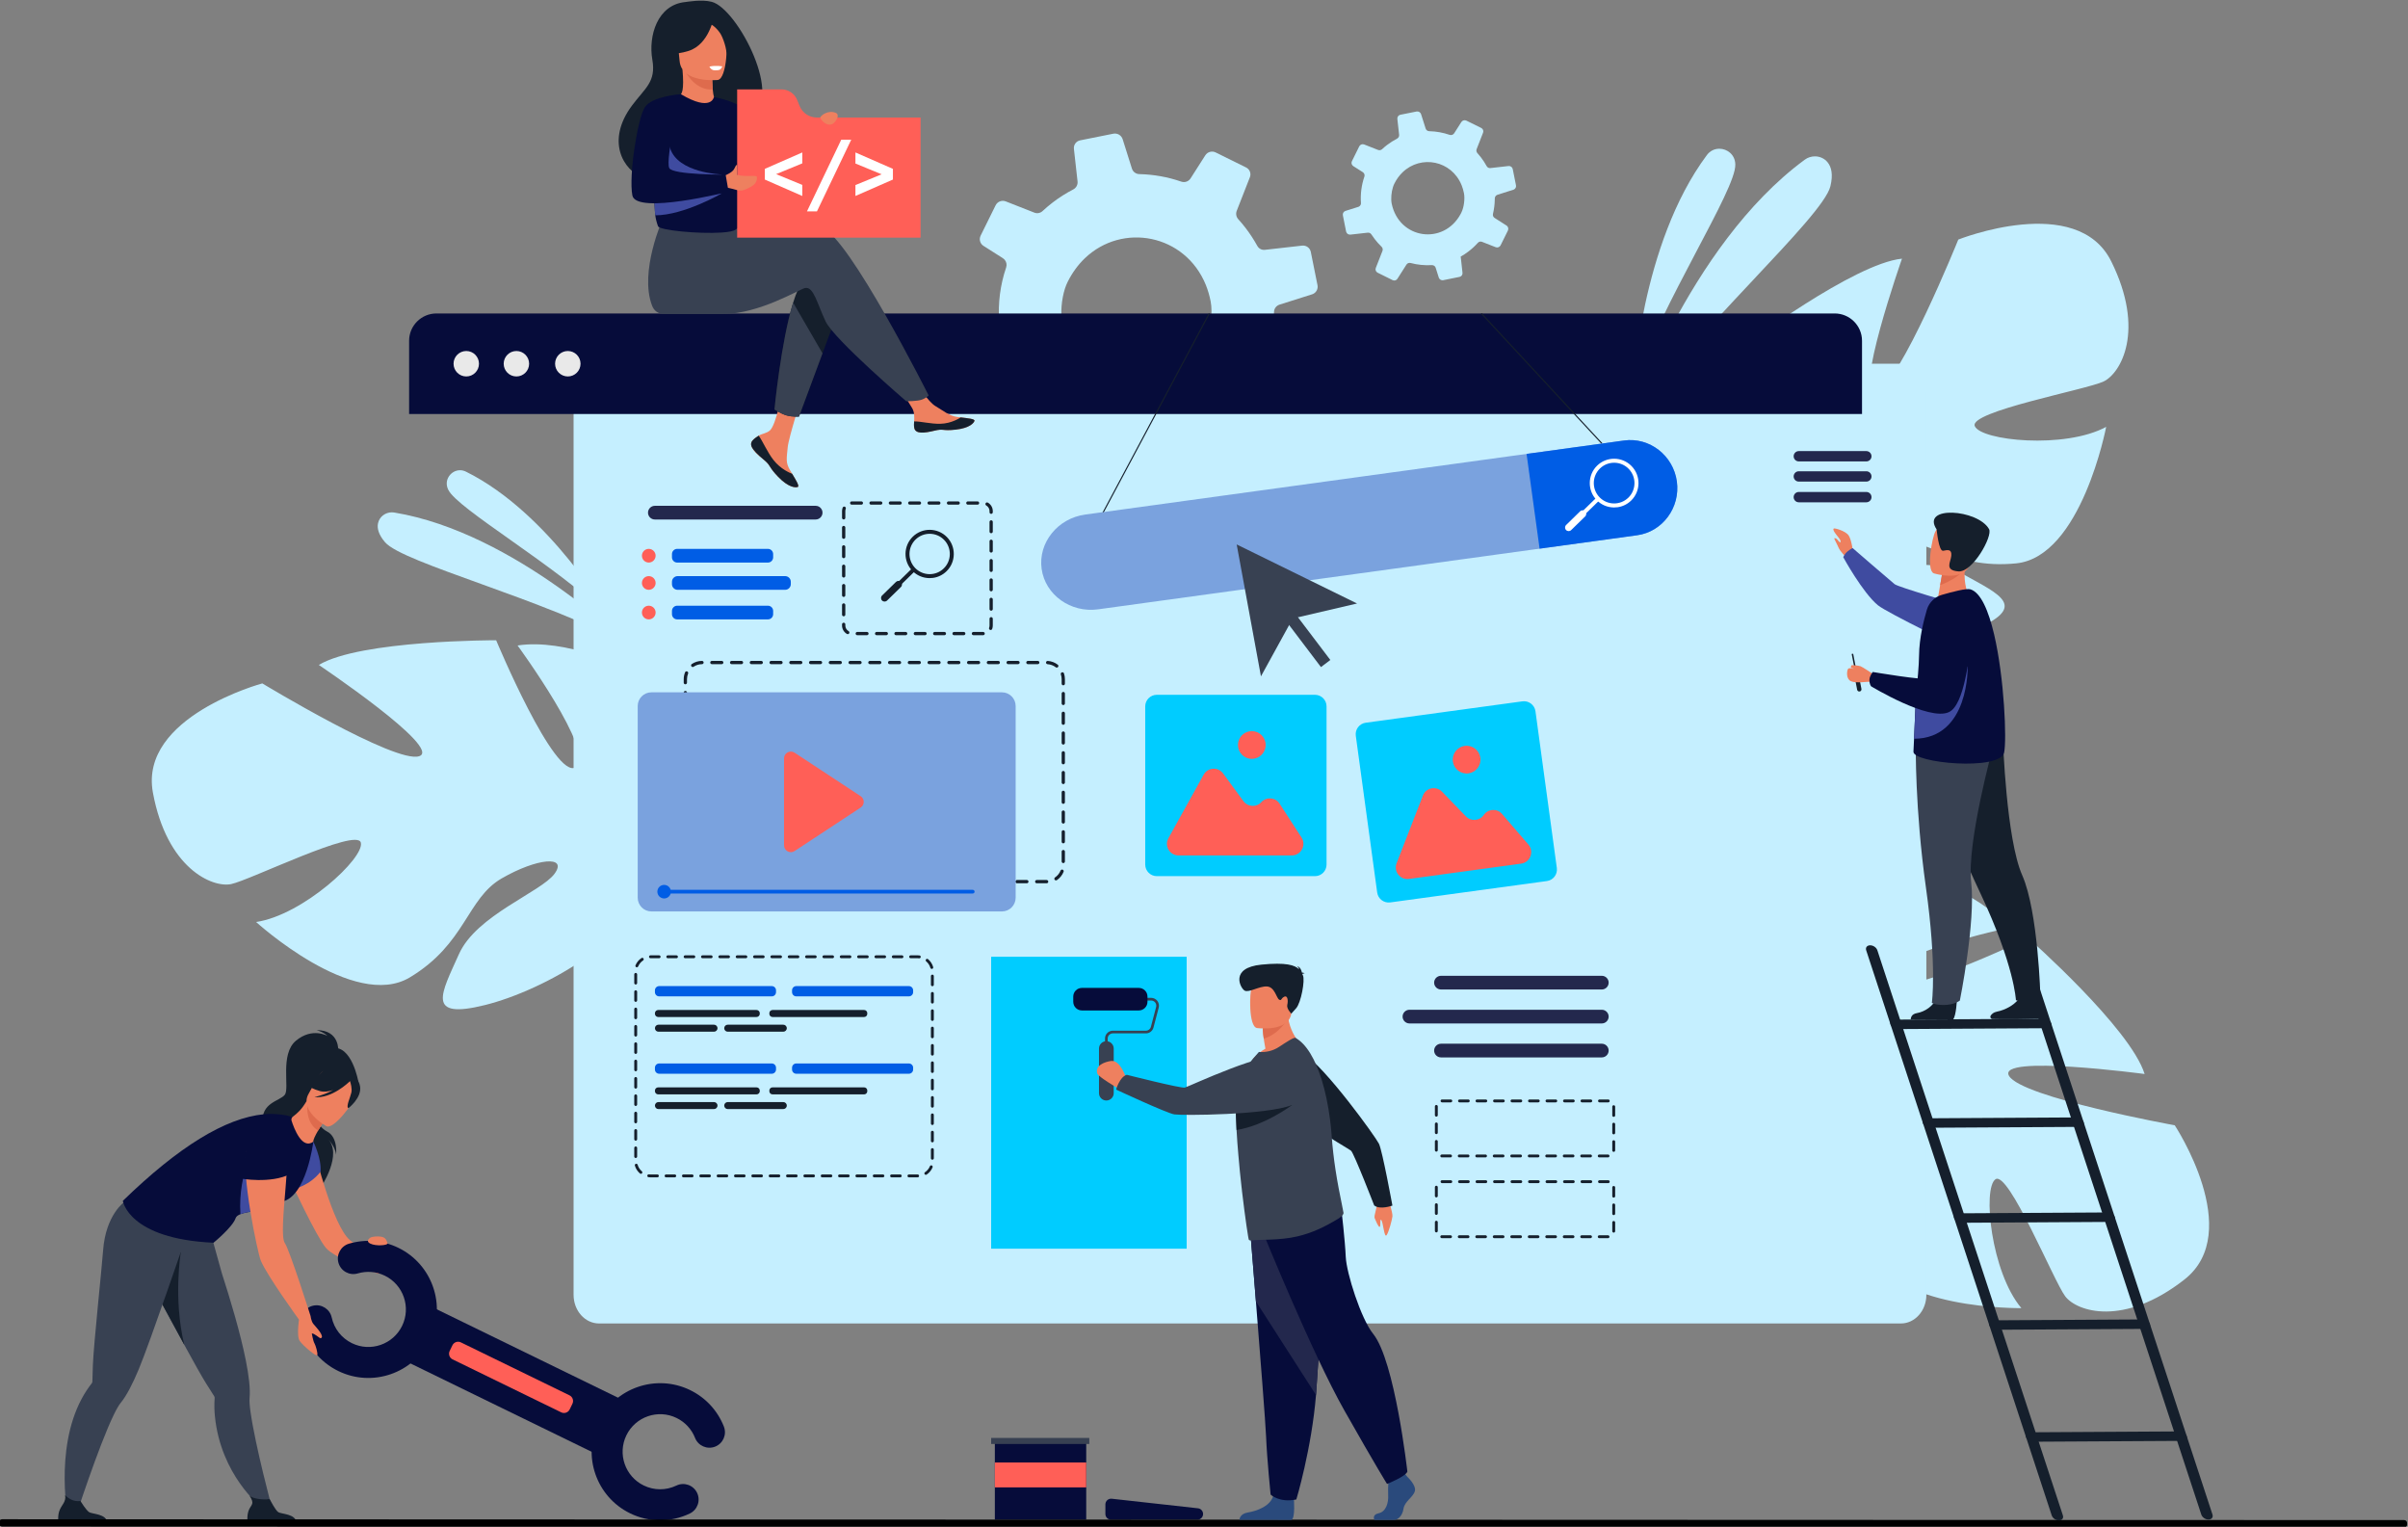 <?xml version="1.0" encoding="UTF-8"?>
<!DOCTYPE svg PUBLIC "-//W3C//DTD SVG 1.1//EN" "http://www.w3.org/Graphics/SVG/1.1/DTD/svg11.dtd">
<!-- Creator: CorelDRAW 2021 (64-Bit) -->
<svg xmlns="http://www.w3.org/2000/svg" xml:space="preserve" width="103.555mm" height="65.644mm" version="1.1" style="shape-rendering:geometricPrecision; text-rendering:geometricPrecision; image-rendering:optimizeQuality; fill-rule:evenodd; clip-rule:evenodd"
viewBox="0 0 10355.5 6564.4"
 xmlns:xlink="http://www.w3.org/1999/xlink"
 xmlns:xodm="http://www.corel.com/coreldraw/odm/2003">
 <rect x="0" y="0" width="10355.5" height="6564.4" fill="#808080" stroke="none"/>
 <defs>
  <style type="text/css">
   <![CDATA[
    .fil15 {fill:black;fill-rule:nonzero}
    .fil12 {fill:#005DE5;fill-rule:nonzero}
    .fil13 {fill:#005DE5;fill-rule:nonzero}
    .fil14 {fill:#00CCFF;fill-rule:nonzero}
    .fil2 {fill:#060C3A;fill-rule:nonzero}
    .fil4 {fill:#151F2C;fill-rule:nonzero}
    .fil19 {fill:#23284D;fill-rule:nonzero}
    .fil20 {fill:#23284D;fill-rule:nonzero}
    .fil18 {fill:#2A4A7C;fill-rule:nonzero}
    .fil6 {fill:#384152;fill-rule:nonzero}
    .fil7 {fill:#3F4BA0;fill-rule:nonzero}
    .fil11 {fill:#7AA2DE;fill-rule:nonzero}
    .fil16 {fill:#7AA2DE;fill-rule:nonzero}
    .fil1 {fill:#C5EFFF;fill-rule:nonzero}
    .fil0 {fill:#C5EFFF;fill-rule:nonzero}
    .fil8 {fill:#DE6B4D;fill-rule:nonzero}
    .fil3 {fill:#E9E9E9;fill-rule:nonzero}
    .fil5 {fill:#EE805F;fill-rule:nonzero}
    .fil17 {fill:#FF5F57;fill-rule:nonzero}
    .fil9 {fill:#FF5F57;fill-rule:nonzero}
    .fil10 {fill:white;fill-rule:nonzero}
   ]]>
  </style>
 </defs>
 <g id="Layer_x0020_1">
  <path class="fil0" d="M5185.82 1225.56c8.69,21.96 15.82,45.64 20.67,70.94 9.42,48.26 -0.28,124.41 -22.1,168.56 -2.28,4.75 -4.71,9.36 -7.13,13.97 -150.32,278.93 -544.13,223.47 -608.97,-91.26 -8.45,-41.16 -3.21,-101.07 11.49,-147.01 3.58,-10.59 7.39,-20.55 11.75,-28.98 20.07,-40.06 44.93,-73.59 73.29,-100.87 161.75,-155.36 432,-104.49 521,114.65zm-982.55 436.08l153.58 -17.3c12.79,-1.31 25.23,4.65 32.25,15.43 8.85,13.79 18.39,27.33 28.54,40.56 18.9,24.62 39.14,47.36 60.8,67.9 10.16,9.64 13.54,24.27 8.37,37.18l-58.9 150.38c-6.44,15.99 0.63,34.36 16.37,42.08l132.31 65.54c15.01,7.39 32.97,2.3 42.03,-11.67l80.04 -125.35c7.52,-12.37 22.47,-18.09 36.87,-14.26 60.81,16.05 123.99,22.34 187.31,18.65 15.26,-0.88 29.52,9.06 34.08,23.6l27.1 86.31c5.28,16.33 21.96,26.47 38.93,23.18l143.76 -29.05c2.99,-0.59 5.7,-1.42 8.27,-2.77 12.55,-5.93 20.11,-19.47 18.39,-33.66l-12.83 -114.72 -3.14 -27.96c23.96,-13.45 47.35,-28.88 69.74,-46.02 30.09,-23.09 57.47,-48.59 81.72,-75.7 9.27,-10.33 23.96,-14.05 36.79,-8.87l121.08 47.57c16.54,6.41 35.37,-0.75 43.07,-16.68l50.2 -101.16 14.26 -29.02c7.84,-15.8 2.57,-35.14 -12.41,-44.55l-104.53 -66.96c-12.27,-7.61 -18.4,-22.12 -14.83,-35.85 9.69,-41.29 15.25,-83.5 15.97,-125.73 0.28,-3.68 0.28,-7.06 0.28,-10.67 -0.14,-1.21 0.15,-2.39 0.29,-3.58 1.28,-13.53 10.69,-24.8 23.67,-28.85l140.05 -44.34c1.71,-0.38 3.28,-1.14 4.56,-1.79 13.69,-6.64 21.39,-21.95 18.54,-37.14l-28.81 -143.28c-3.42,-17.3 -19.53,-29.02 -37.22,-27.14l-160.15 18.1c-13.55,1.69 -26.53,-5.31 -32.95,-17.33 -14.54,-26.33 -31.23,-51.98 -50.2,-76.73 -10.12,-13.12 -20.53,-25.67 -31.51,-37.69 -8.85,-9.83 -11.41,-23.76 -6.56,-35.98l56.61 -144.57c6.28,-15.88 -0.71,-34.11 -16.25,-41.8l-130.92 -64.64c-15.83,-7.85 -34.94,-2.68 -44.64,12.39l-63.32 99.19c-8.56,13.3 -24.82,18.98 -39.65,14.02 -58.18,-20.17 -119.22,-30.97 -180.69,-32.46 -14.54,-0.12 -27.52,-9.74 -31.94,-23.79l-39.79 -126.24c-5.42,-16.94 -22.68,-27.04 -40.08,-23.69l-142.77 28.59c-17.17,3.4 -28.8,19.54 -26.71,36.66l0.69 6.7 14.89 133.28c1.59,14.28 -5.72,27.74 -18.47,34.37l-0.12 0.1c-30.64,15.82 -60.24,34.52 -88.6,56.28 -15.15,11.59 -29.35,23.79 -43.2,36.52 -9.48,8.97 -23.13,11.63 -35.25,6.91l-122.97 -48.31c-16.78,-6.66 -35.92,0.8 -43.79,16.84l-64.43 130.41c-1.84,3.74 -2.83,7.69 -3.33,11.48 -1.28,12.45 4.5,25.24 15.45,32.33l83.81 53.25c10.16,6.63 16.12,18.24 15.63,30.08 -0.18,3.11 -0.74,6.27 -1.72,9.4 -25.47,74.81 -35.7,153.8 -30.15,232.7 1.1,13.38 -6.35,25.87 -17.97,32.03 -1.67,0.85 -3.45,1.6 -5.29,2.18l-113.48 35.81c-16.43,5.18 -26.33,21.91 -23,38.94l0.61 3.33 27.94 139.69c3.68,17.56 19.94,29.32 37.72,27.34l0 0z"/>
  <path class="fil0" d="M9079.28 1123.76c-147.31,-297.13 -657.73,-93.71 -657.73,-93.71 0,0 -250.71,621.02 -352.82,654.89 -101.97,33.89 110.67,-572.8 110.67,-572.8 -206.79,20.66 -674.28,371.93 -674.28,371.93 0,0 160.16,634.66 52.91,642.36 -107.24,7.72 -113.09,-569.18 -113.09,-569.18 -184.54,97.89 -322.3,363.25 -322.3,363.25 -154.88,418.39 390.47,595.69 390.47,595.69 0,0 50.63,221.14 -36.08,503.57l0 0.01c0,0 -21.68,53.27 -37.22,139.6l53.48 -10.62c1.57,-15.23 3.56,-30.05 6.27,-44.43l0.14 -0.25 0.15 -0.63c1.99,-9 4.85,-21.8 8.55,-37.45l0 -0.13c10.13,-35.25 16.4,-61.08 19.97,-79.55l0.14 -0.17c28.95,-110.17 73.45,-255.08 115.09,-291.88 0,0 -7.56,-7.15 -16.26,-22.28 5.14,7.12 10.56,14.52 16.26,22.28 130.64,178.08 595.12,119.8 839.85,16.78 244.72,-103.02 119.22,-152.89 -41.36,-242.4 -160.72,-89.5 -442.38,-1.54 -536.51,-30.43 -94.12,-28.89 21.11,-99.39 193.81,-120.1 172.56,-20.7 291.5,132.49 571.45,104.08 279.95,-28.42 386.63,-586.85 386.63,-586.85 -177.99,96.58 -538.94,59.49 -565.04,-3.35 -26.1,-62.81 478.9,-156.34 553.63,-191.57 74.44,-35.23 180.69,-219.52 33.22,-516.66z"/>
  <path class="fil0" d="M657.53 3407.55c-59.99,-326.23 470.55,-469.24 470.55,-469.24 0,0 572.75,347 674.78,312.96 102.02,-34.04 -431.78,-392.3 -431.78,-392.3 177.88,-107.31 762.58,-106.19 762.58,-106.19 0,0 252.17,604.02 342.62,545.91 90.51,-58.12 -250.5,-523.43 -250.5,-523.43 206.37,-32.25 475.65,97.7 475.65,97.7 374.73,242.16 44.42,710.84 44.42,710.84 0,0 91.88,207.43 330.55,381.58l0 0c0,0 49.23,29.72 113.48,89.46l-49.23 23.51c-10.34,-11.26 -20.86,-21.9 -31.63,-31.76l-0.19 -0.18 -0.48 -0.43c-7.02,-6.03 -16.99,-14.52 -29.35,-24.8l-0.07 -0.06 -0.06 0c-29.11,-22.27 -49.66,-39.13 -63.62,-51.75l-0.13 -0.12c-89.23,-70.82 -211.73,-160.11 -267.11,-164.67 0,0 1.78,-10.27 -0.26,-27.62 0.07,8.8 0.19,18.02 0.26,27.62 2.15,220.79 -404.59,452.47 -662.28,516.64 -257.64,64.18 -187.06,-50.95 -112.12,-218.81 74.94,-167.92 353.21,-266.33 411.29,-345.88 58.02,-79.5 -76.42,-66.95 -227.12,20 -150.63,86.88 -154.02,280.7 -395.17,425.74 -241.14,145.04 -661.17,-238.13 -661.17,-238.13 200.35,-29.34 467.16,-275.36 450.36,-341.26 -16.74,-65.96 -477.13,161.76 -557.99,178.32 -80.79,16.5 -276.28,-67.44 -336.28,-393.66l0 0.01z"/>
  <path class="fil0" d="M9394.03 5501.37c261.12,-204.61 -41.64,-663.2 -41.64,-663.2 0,0 -658.87,-119.44 -712.78,-212.54 -53.91,-93.11 583.29,-7.89 583.29,-7.89 -62.18,-198.19 -500.86,-584.68 -500.86,-584.68 0,0 -588.99,285.45 -618.37,181.94 -29.23,-103.49 534.51,-226.12 534.51,-226.12 -133.34,-160.91 -421.13,-241.89 -421.13,-241.89 -441.1,-66.83 -504.14,503.03 -504.14,503.03 0,0 -206.21,94.52 -500.42,66.9l0 0c0,0 -56.62,-10.42 -144.19,-8.19l21.25 50.27c15.12,-1.6 30.09,-2.58 44.78,-2.89l0.86 0c9.27,0.18 22.39,0.42 38.36,0.92l0.29 0c36.36,2.64 63.03,3.62 81.86,3.38l0.14 0c113.8,6.04 264.69,20.31 309.18,53.6 0,0 5.42,-8.86 18.54,-20.48 -5.99,6.51 -12.12,13.35 -18.54,20.48 -147.88,163.99 3.43,606.96 153.88,825.71 150.46,218.81 173.85,85.78 229.04,-89.65 55.05,-175.37 -88.28,-433.44 -79.15,-531.46 9.27,-98.09 101.68,0.43 157.01,165.33 55.34,164.92 -70.59,312.35 13.98,580.75 84.57,268.41 653.02,259.61 653.02,259.61 -130.63,-154.75 -167.57,-515.77 -111.23,-554.03 56.19,-38.28 250.14,437.3 299.77,503.21 49.63,65.9 251.71,132.54 512.69,-72.11l0 0z"/>
  <path class="fil0" d="M7024.09 1661.04c0,0 30.52,-611.19 316.32,-994.37 13.97,-18.75 33.8,-27.18 53.48,-27.18 33.65,0 66.74,24.79 68.59,64.88 0.15,1.05 0.15,2.12 0.15,3.21 3.42,108.41 -313.04,588.53 -438.54,953.46l0 0z"/>
  <path class="fil0" d="M6998.28 1837.2c0,0 257.27,-779.05 762.98,-1150.57 12.97,-9.6 28.52,-14.34 43.78,-14.34 20.68,0 41.21,8.77 54.9,26.06 15.55,19.51 24.11,51.08 11.7,102.15 -32.95,136.17 -591.7,625.4 -873.36,1036.7z"/>
  <path class="fil0" d="M2621.13 2653.84c-233.78,-226.1 -654.78,-465.83 -693.6,-548.56 -0.38,-0.83 -0.74,-1.65 -1.11,-2.47 -18.1,-40.16 13.47,-81.04 51.92,-81.04 8.32,0 16.87,1.89 25.42,6.09 360.89,178.63 617.37,625.98 617.37,625.98l0 0z"/>
  <path class="fil0" d="M2707.82 2776.27c-368.7,-201.28 -975.24,-355.27 -1051.97,-444.95 -28.79,-33.64 -34.46,-60.59 -30.28,-81.17 5.74,-28.26 31.51,-47.37 59.63,-47.37 3.32,0 6.72,0.28 10.1,0.83 521.6,85.88 1012.52,572.66 1012.52,572.66z"/>
  <path class="fil1" d="M8284.22 1686.81l0 3880.52c0,67.87 -49.06,122.95 -109.39,122.95l-5598.74 0c-60.44,0 -109.41,-55.08 -109.41,-122.95l0 -3880.52c0,-67.93 48.97,-122.94 109.41,-122.94l5598.74 0c60.33,0 109.39,55.01 109.39,122.94z"/>
  <path class="fil2" d="M8007.55 1465.29l0 314.68 -6248.2 0 0 -314.68c0,-64.94 52.61,-117.54 117.52,-117.54l6013.02 0c64.89,0 117.66,52.6 117.66,117.54l0 0z"/>
  <path class="fil3" d="M1950.48 1563.87c0,-30.23 24.48,-54.72 54.7,-54.72 30.21,0 54.69,24.49 54.69,54.72 0,30.21 -24.48,54.72 -54.69,54.72 -30.22,0 -54.7,-24.51 -54.7,-54.72z"/>
  <path class="fil3" d="M2166.09 1563.87c0,-30.23 24.49,-54.72 54.69,-54.72 30.22,0 54.71,24.49 54.71,54.72 0,30.21 -24.49,54.72 -54.71,54.72 -30.2,0 -54.69,-24.51 -54.69,-54.72z"/>
  <path class="fil3" d="M2387.11 1563.87c0,-30.23 24.49,-54.72 54.71,-54.72 30.27,0 54.76,24.49 54.76,54.72 0,30.21 -24.49,54.72 -54.76,54.72 -30.22,0 -54.71,-24.51 -54.71,-54.72z"/>
  <path class="fil0" d="M6285.64 796.41c4.28,10.69 7.7,22.22 10.13,34.55 4.56,23.51 -0.14,60.59 -10.84,82.08 -1.14,2.32 -2.28,4.56 -3.42,6.81 -73.16,135.84 -264.98,108.83 -296.64,-44.43 -3.99,-20.05 -1.57,-49.23 5.71,-71.61 1.71,-5.15 3.56,-10 5.7,-14.12 9.7,-19.49 21.82,-35.82 35.66,-49.11 78.86,-75.66 210.35,-50.89 253.7,55.83zm-478.46 212.38l74.73 -8.43c6.27,-0.64 12.41,2.27 15.69,7.52 4.42,6.71 8.98,13.3 13.97,19.76 9.27,11.98 19.11,23.05 29.52,33.04 4.99,4.71 6.7,11.83 4.14,18.12l-28.67 73.24c-3.13,7.79 0.29,16.73 7.99,20.5l64.46 31.9c7.27,3.61 15.97,1.13 20.39,-5.66l38.94 -61.07c3.7,-6.02 10.98,-8.8 17.97,-6.94 29.66,7.83 60.47,10.88 91.27,9.09 7.42,-0.42 14.4,4.4 16.54,11.5l13.26 42.03c2.57,7.95 10.7,12.89 18.97,11.29l70.03 -14.16c1.42,-0.28 2.71,-0.68 3.99,-1.34 6.13,-2.88 9.84,-9.48 8.98,-16.39l-6.13 -55.87 -1.71 -13.62c11.69,-6.55 23.1,-14.06 33.94,-22.41 14.69,-11.25 28.1,-23.67 39.93,-36.88 4.57,-5.02 11.56,-6.83 17.83,-4.3l59.04 23.16c7.99,3.12 17.12,-0.37 20.97,-8.13l24.38 -49.26 6.99 -14.13c3.71,-7.71 1.28,-17.12 -5.99,-21.69l-51.05 -32.62c-5.99,-3.71 -8.85,-10.77 -7.14,-17.46 4.71,-20.1 7.42,-40.67 7.71,-61.24 0.28,-1.79 0.14,-3.42 0.14,-5.19 0,-0.58 0.14,-1.15 0.14,-1.74 0.72,-6.58 5.28,-12.07 11.55,-14.06l68.17 -21.59c0.86,-0.18 1.57,-0.54 2.28,-0.87 6.71,-3.24 10.42,-10.7 8.99,-18.08l-13.98 -69.78c-1.71,-8.43 -9.41,-14.13 -18.11,-13.22l-78.01 8.81c-6.56,0.83 -12.98,-2.58 -16.11,-8.44 -6.99,-12.82 -15.12,-25.3 -24.39,-37.37 -4.85,-6.37 -9.98,-12.49 -15.26,-18.35 -4.42,-4.78 -5.7,-11.57 -3.28,-17.53l27.52 -70.39c3.14,-7.75 -0.28,-16.62 -7.84,-20.37l-63.75 -31.47c-7.7,-3.84 -17.11,-1.31 -21.82,6.03l-30.8 48.3c-4.14,6.48 -12.12,9.25 -19.4,6.82 -28.24,-9.81 -57.9,-15.07 -87.99,-15.8 -6.99,-0.06 -13.26,-4.75 -15.4,-11.58l-19.54 -61.48c-2.57,-8.26 -10.98,-13.18 -19.4,-11.54l-69.59 13.92c-8.27,1.65 -13.98,9.51 -12.98,17.86l0.29 3.26 7.27 64.9c0.86,6.96 -2.71,13.52 -8.98,16.75l0 0.04c-14.98,7.72 -29.38,16.81 -43.22,27.42 -7.41,5.64 -14.26,11.58 -20.96,17.79 -4.71,4.36 -11.27,5.65 -17.26,3.35l-59.89 -23.52c-8.13,-3.23 -17.4,0.39 -21.25,8.2l-31.38 63.51c-0.85,1.82 -1.43,3.75 -1.71,5.59 -0.57,6.07 2.28,12.29 7.56,15.74l40.79 25.94c4.99,3.23 7.84,8.87 7.7,14.65 -0.14,1.51 -0.29,3.05 -0.86,4.58 -12.41,36.44 -17.4,74.9 -14.69,113.32 0.57,6.52 -3.14,12.61 -8.7,15.6 -0.85,0.41 -1.71,0.77 -2.56,1.07l-55.34 17.43c-7.98,2.52 -12.83,10.66 -11.12,18.97l0.28 1.62 13.55 68.03c1.86,8.55 9.7,14.29 18.4,13.32z"/>
  <path class="fil4" d="M1454.58 4519.73c0,0 8.3,-90.76 -93.17,-90.76 0,0 30.76,8.3 46.71,24.98 0,0 -64.73,-37.98 -135.19,20.42 -70.39,58.33 -26.65,204.78 -48.05,232.53 -21.43,27.83 -104.85,33.42 -94.64,123.26 10.21,89.89 264.7,202.5 248.34,276.83 0,0 99.75,-146.56 28.43,-213.51 0,0 34.76,32.79 38.27,71.68 0,0 9.49,-75.98 -38.89,-100.3 -42.82,-21.48 -77.84,-100.17 -74.14,-114.2 3.69,-14.09 122.33,-230.93 122.33,-230.93l0 0z"/>
  <path class="fil5" d="M1354.71 4955.75c0,0 75.74,313.63 150.2,376.34 44.74,37.65 177.71,124.1 177.71,124.1l-55.32 20.07c0,0 -184.49,-62.27 -225.77,-110.83 -41.29,-48.54 -154.32,-291.85 -154.32,-291.85l107.5 -117.83z"/>
  <path class="fil6" d="M642.27 5506.72c0.62,1.17 1.36,2.45 2.04,3.69 16.62,28.8 54.7,99.43 96.61,176.79 19.81,36.67 40.54,74.82 60.24,110.75 33.96,62.04 64.79,117.23 82.82,146.39 18.34,29.72 31.81,50.51 37.23,58.88l0.06 0.06c1.65,2.53 1.97,5.55 1.78,8.56 -1.91,26.21 -1.41,52.18 1.17,77.78 25.29,251.48 194.88,386.31 194.88,386.31l50.46 7.44c0,0 -71.38,-264.4 -92.36,-413.87 -3.58,-25.29 -5.12,-45.84 -3.88,-59.2 3.7,-38.95 -3.19,-96.11 -16.31,-161.77 -23.25,-116.67 -65.96,-259.79 -103.07,-374.43 -2.4,-7.31 -73.29,-263.84 -73.29,-263.84 -59.5,52.05 -276.64,73.53 -276.64,73.53 0,0 -36.81,89.46 38.26,222.93l0 0z"/>
  <path class="fil4" d="M1275.39 6547.18l-210.44 0c0,0 -5.05,-32.06 5.9,-56.42 10.53,-23.33 25.55,-24.06 1.91,-60.68 13.41,13.79 56.37,19.45 86.83,15.39 3.69,6.03 24,46.57 36.49,55.5 13.72,9.91 75.07,6.41 79.31,46.21l0 0z"/>
  <path class="fil4" d="M642.27 5506.72c0.62,1.17 1.36,2.45 2.04,3.69 16.62,28.8 106.32,194.51 148.23,271.79 -48.54,-199.8 -14.77,-399.6 -14.77,-399.6l-135.5 124.12z"/>
  <path class="fil4" d="M1425.83 4506.99c1.43,-5.53 -120.16,54.95 -126.31,61.78 -57.05,63.25 -40.8,145.76 -8.13,146.58 20.92,0.48 16.86,35.31 16.86,35.31l233.08 -98.63c0,0 -28.05,-163.69 -115.5,-145.04l0 0z"/>
  <path class="fil7" d="M1347.51 4908.67c0,0 35.51,70.9 31.07,128.37 0,0 -42.77,67.55 -153.7,84.6 0,0 95.38,-213.02 122.63,-212.97l0 0z"/>
  <path class="fil6" d="M806.32 5299.42l0.74 -39.32c-78.45,9.84 -270.43,-93.78 -270.43,-93.78 0,0 -82.03,54.57 -93.29,210.44 -5.47,76.05 -40.18,397.74 -43.99,493.8 -1.42,34.83 -1.86,59.69 -2.04,69.6l0 0.12c0,3 -1.47,5.71 -3.33,8.05 -16.24,20.68 -30.27,42.53 -42.45,65.18 -119.68,222.69 -57.1,525.18 -57.1,525.18l27.75 -7.02c0,0 101.23,-313.63 167.37,-449.31 11.19,-23.02 21.42,-40.93 29.91,-51.25 24.85,-30.23 51.14,-81.54 76.98,-143.26 48.84,-116.67 209.88,-588.43 209.88,-588.43l0 0z"/>
  <path class="fil4" d="M461.8 6547.18l-210.51 0c0,0 -5.04,-32.06 5.97,-56.42 10.53,-23.33 27.01,-33.97 23.08,-62.21 13.35,13.78 35.2,29.17 65.59,25.1 3.76,6.04 24.07,38.39 36.55,47.32 13.73,9.91 75.07,6.41 79.32,46.21l0 0z"/>
  <path class="fil2" d="M1210.66 5166.87c-28.31,4.79 4.62,27.33 -34.27,31.51 -55.32,6.03 -112.48,10.21 -142.39,22.09 -10.95,4.36 -18.22,9.78 -20.49,16.61 -12.99,39.01 -95.19,106.08 -95.19,106.08 -366.43,-16.67 -390.07,-180.04 -390.07,-180.04 237.83,-231 440.21,-356.9 607.46,-372.47 40.68,-3.81 95.57,1.3 121.28,12.75 58.46,26.02 90.52,105.27 90.52,105.27 0,0 -29.42,239.86 -136.85,258.2l0 0z"/>
  <path class="fil7" d="M1176.39 5198.38c-55.32,6.03 -112.48,10.21 -142.39,22.09 -12.25,-182.76 74.02,-320.23 74.02,-320.23 0,0 56.25,228.97 68.37,298.14l0 0z"/>
  <path class="fil5" d="M1253.86 4818.47c10.46,32.79 45.35,126.14 93.65,90.2 -1.6,-6.94 8.55,-27.25 20.49,-47.8 15.32,-26.28 33.53,-53.17 33.53,-53.17l-78.75 -69.04 -4.69 -4.12c-20.61,35.98 -40.85,53.28 -58.57,66.52 -5.42,4.05 -7.69,11.01 -5.66,17.41z"/>
  <path class="fil8" d="M1401.53 4807.7c0,0 -18.21,26.83 -33.53,53.17 -48.92,-30.22 -48.99,-90.77 -45.22,-122.21l78.75 69.04z"/>
  <path class="fil5" d="M1403.76 4842.29c0,0 -118.89,-66.16 -76.56,-139.56 42.34,-73.35 55.5,-131.32 133.16,-92.17 77.72,39.06 76.18,75.55 68,103.49 -8.19,27.87 -92.62,143.55 -124.6,128.24l0 0z"/>
  <path class="fil4" d="M1548.41 4671.22c-5.41,-32.61 -21.97,-35.69 -33.53,-33.54 -43.87,-72.6 -115.62,-44.24 -115.62,-44.24 -38.28,48.06 -93.72,56.25 -93.72,56.25 0,0 13.84,25.65 70.65,41.58 17.34,4.81 37.09,1.92 56.12,-4.49 -39.45,21.98 -80.68,30.41 -80.68,30.41 74.89,6.83 146.15,-61.67 153.52,-68.98 3.45,10.65 9.54,32.85 5.92,49.1 -4.94,22.09 -24.56,62.02 -12.56,67.2 0,0 58.08,-44.43 49.9,-93.29l0 0z"/>
  <polygon class="fil2" points="2619.4,6278.65 1732.41,5846.19 1845.81,5613.59 2732.81,6046 "/>
  <path class="fil2" d="M1455.01 5894.87c-81.48,-39.69 -139.32,-113.28 -158.76,-201.83 -7.88,-35.94 14.84,-71.45 50.77,-79.38 36,-7.88 71.5,14.84 79.44,50.77 10.64,48.55 42.33,88.85 86.94,110.63 80,39.02 176.79,5.6 215.8,-74.39 39.02,-79.99 5.66,-176.79 -74.33,-215.8 -36.37,-17.73 -77.65,-21.16 -116.42,-9.73 -35.27,10.42 -72.37,-9.71 -82.77,-45.03 -10.45,-35.31 9.73,-72.36 45.05,-82.83 70.69,-20.85 146.19,-14.58 212.54,17.8 146.08,71.17 206.99,247.97 135.74,394.05 -71.2,146.01 -247.99,206.93 -394,135.74l0 0z"/>
  <path class="fil2" d="M2709.79 6506.63c-146.08,-71.25 -207.01,-247.99 -135.74,-394.06 71.19,-146.08 247.97,-206.99 394,-135.74 66.33,32.3 117.84,87.88 144.9,156.47 13.54,34.29 -3.19,72.99 -37.46,86.52 -34.21,13.48 -72.92,-3.26 -86.47,-37.53 -14.82,-37.54 -43.01,-67.94 -79.38,-85.66 -79.99,-39.01 -176.78,-5.66 -215.78,74.34 -39.02,79.99 -5.66,176.85 74.33,215.8 44.61,21.77 95.86,21.9 140.67,0.42 33.22,-15.94 73.03,-1.91 88.91,31.26 15.92,33.18 1.96,72.98 -31.27,88.93 -81.71,39.18 -175.29,38.94 -256.71,-0.75z"/>
  <path class="fil9" d="M2413.57 6072.45l-467.27 -227.8c-13.37,-6.51 -19.03,-22.83 -12.51,-36.23l11.88 -24.38c6.59,-13.42 22.89,-19.01 36.25,-12.49l467.29 227.8c13.4,6.53 19.06,22.83 12.48,36.25l-11.87 24.36c-6.53,13.42 -22.83,19.02 -36.25,12.49z"/>
  <path class="fil5" d="M1335.69 5658.57c0,0 2.52,22.16 11.87,33.6 9.42,11.4 36.61,39.08 37.11,55.32 0,0 -1.35,7.15 -7.2,5.85 -5.85,-1.28 -26.15,-21.41 -36.55,-19.94 0,0 5.53,32.49 11.08,41.6 5.48,9.17 15.63,43.63 12.31,51.5 -3.33,7.89 -58.4,-38.02 -75.13,-60.48 -16.67,-22.46 -0.26,-113.54 -0.26,-113.54l46.77 6.09z"/>
  <path class="fil5" d="M1224.13 4869.3c0,0 -139.18,-7.58 -163.91,79.8 -24.68,87.33 46.39,436.08 61.78,472.08 27.86,65.54 163.73,252.59 163.73,252.59l49.96 -15.2c0,0 -90.63,-285.75 -110.81,-314 -31.75,-44.43 40.91,-437.25 -0.75,-475.27z"/>
  <path class="fil2" d="M1032.76 5065.89c0.37,2.09 131.75,24.19 213.89,-17.53 0,0 68.61,-214.94 -29.46,-204.66 -98.09,10.27 -156.12,41.16 -158.64,88.11 -2.46,46.96 -25.79,134.08 -25.79,134.08l0 0z"/>
  <path class="fil5" d="M1614.25 5316.39c-6.59,0.31 -18.71,2.46 -23.07,5.84 -7.58,5.85 -16.12,16.01 0.87,24.51 25.52,12.66 76.54,7.07 74.51,-0.63 -6.27,-24.05 -15.44,-31.43 -52.31,-29.72z"/>
  <path class="fil5" d="M3236.09 1894.01c-6.71,7.71 -7.58,16.29 -4.26,25.47l0.06 0.12c6.16,16.98 26.41,35.94 49.97,54.86 3.01,2.44 5.72,4.64 8.06,6.69 0.63,0.54 1.24,1.07 1.8,1.61l1.41 1.26c21.96,20.26 13.66,24.9 53.17,66 45.03,46.86 75.98,47.7 84.85,43.42 7.43,-3.63 -7.7,-28.48 -24.5,-56.4 -0.8,-1.34 -1.6,-2.71 -2.45,-4.08 -2.23,-3.71 -4.44,-7.47 -6.72,-11.21 -19.62,-33.6 -14.57,-49.37 -9.9,-99.38 3.75,-40.65 63.19,-227.07 63.19,-227.07l-86.26 -14.86c0,0 -25.97,148.44 -54.65,171.3 -15.26,12.2 -32.43,12.34 -47.13,21.37 -1.05,0.62 -2.03,1.28 -3.07,1.94 -8.37,5.54 -16.87,11.26 -23.57,18.96z"/>
  <path class="fil4" d="M3236.09 1894.01c-6.71,7.71 -7.58,16.29 -4.26,25.47l0.06 0.12c7.52,16.97 27.27,35.82 50.1,54.68 2.95,2.48 5.59,4.75 7.93,6.87 0.63,0.54 1.24,1.07 1.8,1.61l1.41 1.26c21.96,20.26 13.66,24.9 53.17,66 45.03,46.86 75.98,47.7 84.85,43.42 7.43,-3.63 -7.7,-28.48 -24.5,-56.4 -8.8,-3.21 -49.47,-19.75 -80.23,-59.13 -27.14,-34.59 -45.23,-79.05 -63.69,-104.8 -1.05,0.62 -2.03,1.28 -3.07,1.94 -8.37,5.54 -16.87,11.26 -23.57,18.96z"/>
  <path class="fil5" d="M3931.78 1840.13c5.35,26.63 43.31,22.19 85.71,11.83 42.4,-10.37 32.32,1.95 92.67,-4.74 60.37,-6.67 78.65,-29.18 80.49,-38.15 1.67,-7.97 -28.18,-10.78 -60.18,-14.46 -4,-0.45 -8.06,-0.95 -12.05,-1.45 -36.13,-4.54 -62.6,-27.84 -95.38,-46.98 -31.08,-18.14 -77.47,-92 -77.47,-92l-82.77 6.55c0,0 43.44,65.98 60.24,94.68 9.85,16.87 9.35,39.17 8.13,56.4 -0.69,9.36 -1.3,18.94 0.61,28.32z"/>
  <path class="fil4" d="M4017.49 1851.96c42.4,-10.37 32.31,1.95 92.67,-4.74 60.37,-6.67 78.65,-29.18 80.49,-38.15 1.67,-7.97 -28.18,-10.78 -60.18,-14.46l-0.25 0.62c0,0 -36.23,25.67 -86.45,26.86 -40.99,1 -84.37,-10.74 -112.61,-10.28 -0.68,9.36 -1.29,18.94 0.62,28.32 5.35,26.63 43.31,22.19 85.71,11.83z"/>
  <path class="fil4" d="M3614.51 1310.8l-77.34 208.24 -101.04 271.91c0,0 -27.44,2.64 -53.72,-4.92 -24.12,-6.99 -51.87,-25.26 -51.87,-25.26 0,0 28.05,-291.96 80.36,-459.54 13.42,-43.01 28.42,-77.81 45.04,-97.39 81.17,-95.88 158.57,106.96 158.57,106.96l0 0z"/>
  <path class="fil6" d="M3535.87 980.1c-50.7,-16.36 -195.31,4.63 -340.59,33.07l-30.39 -50.18 -313.76 -24.5c0,0 -103.55,229.6 -46.82,375.89 8.3,21.5 24.86,35.3 53.1,35.75l4.56 0c0,0 186.75,-0.11 247.36,-0.11 156.05,0 330.25,-107.26 352.77,-111.75 36.85,-7.39 51.62,66.37 88.49,143.83 36.91,77.44 346.73,343 346.73,343 0,0 47.57,0.47 67.26,-6.91 21.16,-7.92 28.92,-18.23 28.92,-18.23 0,0 -343.3,-683 -457.63,-719.86l0 0z"/>
  <path class="fil4" d="M3060.9 7.86c-43.94,-11.31 -104.12,-0.04 -114.08,0.94 -119.38,11.75 -159.49,144.92 -141.41,248.25 16.61,95.34 -31.75,121.72 -87.74,197.03 -112.43,151.01 -38.96,278.34 49.72,311.17 53.22,19.69 127.07,-29.99 127.07,-29.99 1.35,0.52 232.1,-151.2 326.74,-236.74 157.51,-61.64 -48.25,-461.84 -160.3,-490.66l0 0z"/>
  <path class="fil5" d="M3078.57 444.63c3.12,11.05 -49.12,31.36 -88.99,23.88 -37.46,-6.98 -79.49,-50.89 -70.82,-55.01 14.35,-6.82 24,-23.78 16.13,-115.48l7.13 0.81 119.99 13.71c0,0 0.37,37.36 3.14,72.37 2.34,29.4 8.3,41.69 13.42,59.72z"/>
  <path class="fil8" d="M3062.01 312.54c0,0 0.37,37.36 3.14,72.37 -66.22,3.56 -106.09,-53.85 -123.13,-86.08l119.99 13.71z"/>
  <path class="fil5" d="M3086.81 343.86c0,0 -156.11,15.4 -164.17,-81.96 -8.13,-97.36 -33.73,-160.96 65.59,-174.9 99.31,-13.94 121.84,21.6 132.43,53.43 10.58,31.85 6.51,196.91 -33.85,203.43l0 0z"/>
  <path class="fil4" d="M3070.07 71.64c0,0 -19.62,118.94 -108.54,147.16 -64.86,20.59 -94.27,7.02 -94.27,7.02 0,0 31.26,-41.42 42.33,-98.96 3.26,-16.96 15.31,-30.92 31.76,-36.33 46.08,-15.16 101.95,-56.61 128.72,-18.89l0 0z"/>
  <path class="fil4" d="M3040.65 97.01c0,0 29.42,6.56 55.52,44.52 14.2,20.74 30.76,73.04 27.92,96.18 0,0 27.33,-110.07 -12.55,-151.03 -42.21,-43.42 -70.89,10.33 -70.89,10.33l0 0z"/>
  <path class="fil2" d="M2797.48 764.46c2.77,11.83 5.16,22.69 7.07,32.73 3.2,16.2 5.35,30.15 6.89,42.47 4.81,38.41 3.4,61.16 6.59,86.04 1.78,13.91 5.05,28.51 11.7,46.84 6.46,17.84 176.04,33.73 272.58,27.32 30.65,-1.98 53.97,-6.3 62.27,-13.46 34.47,-29.89 31.02,35.87 35.75,-278.81 2.28,-153.49 -130.26,-290.19 -130.26,-290.19 0,0 -10.58,65.56 -142.01,-12.48 -4.68,-2.73 -56.44,73.92 -106.28,168.3 -54.89,104.27 -39.82,126.31 -24.3,191.24z"/>
  <path class="fil6" d="M3537.17 1519.04l-101.04 271.91c0,0 -27.44,2.64 -53.72,-4.92 -24.12,-6.99 -51.87,-25.26 -51.87,-25.26 0,0 28.05,-291.96 80.36,-459.54l126.27 217.81z"/>
  <path class="fil2" d="M3070.07 417.37c0,0 135.25,22.94 151.13,81.15 15.87,58.23 125.58,383.89 125.58,383.89 0,0 -84.98,28.99 -116.78,-2.76 -31.76,-31.76 -110.52,-294.68 -110.52,-294.68l-49.41 -167.59 0 -0.01z"/>
  <path class="fil10" d="M3050.8 286.44c0,0 6.54,16.02 23.82,16.02 17.29,0 21.98,-2.58 25.23,-6.25 3.26,-3.65 6.53,-10.71 6.53,-10.71 0,0 -28.68,-5.66 -55.58,0.94z"/>
  <path class="fil7" d="M2811.44 839.66c4.81,38.41 3.4,61.16 6.59,86.04 122.82,0.4 287,-94.82 287,-94.82l-293.59 8.78z"/>
  <path class="fil7" d="M3105.03 750.33c0,0 -191.32,-5.69 -223.56,-114.42 -35.44,-119.45 -75.13,49.12 -75.13,49.12l21.1 107.6 209.9 0 67.69 -42.3z"/>
  <path class="fil9" d="M3438.47 455.31l-10.34 -25.6c-11.07,-27.45 -37.72,-45.42 -67.31,-45.42l-190.71 0 0 637.59 788.87 0 0 -516.59 -446.43 0c-32.55,0 -61.9,-19.78 -74.08,-49.98z"/>
  <polygon class="fil10" points="3289.12,772.01 3289.12,726.04 3450.27,655.44 3450.27,702.4 3337.74,748.71 3450.27,795 3450.27,842.62 "/>
  <polygon class="fil10" points="3617.84,600.49 3660.79,600.49 3513.22,908.9 3470.28,908.9 "/>
  <polygon class="fil10" points="3839.96,726.04 3839.96,772.01 3678.76,842.62 3678.76,795.67 3791.36,749.36 3678.76,703.07 3678.76,655.44 "/>
  <path class="fil5" d="M3104.95 775.55l13.85 -21.72c0,0 10.95,-3.57 26.34,-14.37 18.27,-12.82 15.87,-32.04 24.97,-30l0.13 42.23 -0.98 0.14c39.2,10.47 85.04,-0.91 85.96,8.86 2.53,26.85 -18.28,38.93 -35.69,47.34 -13.29,6.43 -28.42,16.09 -52.48,8.6 -17.6,-5.47 -45.3,-11.04 -45.3,-11.04l-16.8 -30.04z"/>
  <path class="fil2" d="M2928.06 404.95c0,0 -124.18,8.13 -155.25,56.55 -31.02,48.43 -69.54,294.31 -53.35,378.76 16.11,84.44 413.74,-16.14 413.74,-16.14l-12.67 -73.27c0,0 -229.47,1.34 -242.56,-28.55 -17.36,-39.75 50.09,-317.35 50.09,-317.35z"/>
  <path class="fil5" d="M3527.44 505.01c-1.04,3.22 18.71,35.75 46.89,30.1 17.6,-3.53 40.43,-41.38 20.37,-49.72 -33.53,-13.92 -64.42,11.02 -67.26,19.62z"/>
  <polygon class="fil4" points="4741.56,2212.92 4737.37,2210.71 5198.37,1346.64 5202.5,1348.86 "/>
  <polygon class="fil4" points="6887.33,1908.67 6368.93,1349.36 6372.49,1346.15 6890.89,1905.47 "/>
  <path class="fil11" d="M7211.34 2070.33c7.7,56.01 -7.7,110.02 -38.79,151.91 -30.95,41.88 -77.44,71.62 -132.2,79.13l-2317.87 318.47c-118.27,16.26 -227.67,-62.11 -243.05,-174.14 -7.69,-56.02 9.48,-110.27 43.44,-152.54 33.84,-42.29 84.48,-72.58 143.68,-80.71l2317.9 -318.47c109.38,-15.04 211.49,64.31 226.89,176.35l0 0z"/>
  <path class="fil12" d="M7211.34 2070.33c7.7,56.01 -7.7,110.02 -38.79,151.91 -30.95,41.88 -77.44,71.62 -132.2,79.13l-419.42 57.63 -56.05 -407.39 419.57 -57.63c109.38,-15.04 211.49,64.31 226.89,176.35l0 0z"/>
  <path class="fil10" d="M6880.34 2014.44c-34.51,33.72 -35.08,89.26 -1.43,123.77 16.4,16.73 38.22,26.08 61.61,26.37 23.25,0.26 45.5,-8.59 62.18,-24.93 34.51,-33.73 35.08,-89.25 1.43,-123.77 -33.66,-34.53 -89.28,-35.17 -123.79,-1.44zm75.73 166.41c-5.28,0.7 -10.42,1.04 -15.69,0.98 -28.1,-0.32 -54.34,-11.53 -73.87,-31.56 -40.36,-41.31 -39.51,-107.8 1.71,-148.17 41.36,-40.39 107.81,-39.62 148.17,1.71 40.5,41.33 39.65,107.82 -1.57,148.19 -16.26,15.86 -36.65,25.81 -58.75,28.85l0 0z"/>
  <polygon class="fil10" points="6776.52,2250.36 6764.39,2238.01 6866.79,2138.08 6878.77,2150.42 "/>
  <path class="fil10" d="M6734.87 2278.93l0 0c-5.99,-6.09 -5.84,-15.85 0.29,-21.8l60.18 -58.85c6.13,-5.96 15.83,-5.85 21.82,0.26 5.99,6.07 5.85,15.82 -0.14,21.77l-60.33 58.87c-6.13,5.95 -15.83,5.84 -21.82,-0.25z"/>
  <path class="fil13" d="M3318.97 4283.93l-484.2 0c-10.09,0 -18.28,-8.13 -18.28,-18.21l0 -7.7c0,-10.09 8.19,-18.27 18.28,-18.27l484.2 0c10.08,0 18.27,8.18 18.27,18.27l0 7.7c0,10.08 -8.19,18.21 -18.27,18.21z"/>
  <path class="fil4" d="M3070.5 4435.85l-238.94 0c-8.29,0 -15.07,-6.7 -15.07,-15.07 0,-8.31 6.78,-15.07 15.07,-15.07l238.94 0c8.31,0 15.07,6.76 15.07,15.07 0,8.37 -6.76,15.07 -15.07,15.07z"/>
  <path class="fil4" d="M3253.44 4372.66l-422.92 0c-7.75,0 -14.03,-6.33 -14.03,-14.03l0 -2.1c0,-7.74 6.28,-14.02 14.03,-14.02l422.92 0c7.75,0 14.02,6.28 14.02,14.02l0 2.1c0,7.7 -6.27,14.03 -14.02,14.03z"/>
  <path class="fil4" d="M3716.18 4372.66l-394.01 0c-7.5,0 -13.6,-6.09 -13.6,-13.6l0 -3.01c0,-7.52 6.1,-13.54 13.6,-13.54l394.01 0c7.5,0 13.53,6.02 13.53,13.54l0 3.01c0,7.51 -6.03,13.6 -13.53,13.6z"/>
  <path class="fil4" d="M3368.5 4435.85l-238.93 0c-8.3,0 -15.08,-6.7 -15.08,-15.07 0,-8.31 6.78,-15.07 15.08,-15.07l238.93 0c8.32,0 15.08,6.76 15.08,15.07 0,8.37 -6.76,15.07 -15.08,15.07z"/>
  <path class="fil13" d="M3908.65 4283.93l-484.27 0c-10.03,0 -18.21,-8.13 -18.21,-18.21l0 -7.7c0,-10.09 8.18,-18.27 18.21,-18.27l484.27 0c10.08,0 18.27,8.18 18.27,18.27l0 7.7c0,10.08 -8.19,18.21 -18.27,18.21z"/>
  <path class="fil13" d="M3318.97 4616.57l-484.2 0c-10.09,0 -18.28,-8.11 -18.28,-18.21l0 -7.69c0,-10.09 8.19,-18.26 18.28,-18.26l484.2 0c10.08,0 18.27,8.17 18.27,18.26l0 7.69c0,10.1 -8.19,18.21 -18.27,18.21z"/>
  <path class="fil4" d="M3070.5 4768.5l-238.94 0c-8.29,0 -15.07,-6.7 -15.07,-15.08 0,-8.3 6.78,-15.07 15.07,-15.07l238.94 0c8.31,0 15.07,6.77 15.07,15.07 0,8.38 -6.76,15.08 -15.07,15.08z"/>
  <path class="fil4" d="M3253.44 4705.31l-422.92 0c-7.75,0 -14.03,-6.28 -14.03,-14.04l0 -2.08c0,-7.76 6.28,-14.03 14.03,-14.03l422.92 0c7.75,0 14.02,6.27 14.02,14.03l0 2.08c0,7.76 -6.27,14.04 -14.02,14.04z"/>
  <path class="fil4" d="M3716.18 4705.31l-394.01 0c-7.5,0 -13.6,-6.09 -13.6,-13.59l0 -3.03c0,-7.5 6.1,-13.53 13.6,-13.53l394.01 0c7.5,0 13.53,6.03 13.53,13.53l0 3.03c0,7.5 -6.03,13.59 -13.53,13.59z"/>
  <path class="fil4" d="M3368.5 4768.5l-238.93 0c-8.3,0 -15.08,-6.7 -15.08,-15.08 0,-8.3 6.78,-15.07 15.08,-15.07l238.93 0c8.32,0 15.08,6.77 15.08,15.07 0,8.38 -6.76,15.08 -15.08,15.08z"/>
  <path class="fil13" d="M3908.65 4616.57l-484.27 0c-10.03,0 -18.21,-8.11 -18.21,-18.21l0 -7.69c0,-10.09 8.18,-18.26 18.21,-18.26l484.27 0c10.08,0 18.27,8.17 18.27,18.26l0 7.69c0,10.1 -8.19,18.21 -18.27,18.21z"/>
  <polygon class="fil6" points="5835.99,2594.76 5559.46,2659.13 5422.69,2907.97 5318.3,2340.85 "/>
  <polygon class="fil6" points="5721.04,2837.61 5680.68,2868.14 5504.13,2635.01 5544.34,2604.48 "/>
  <path class="fil14" d="M5655.01 3767.04l-680.12 0c-27.52,0 -49.91,-22.33 -49.91,-49.84l0 -680.07c0,-27.51 22.39,-49.82 49.91,-49.82l680.12 0c27.38,0 49.77,22.31 49.77,49.82l0 680.07c0,27.51 -22.39,49.84 -49.77,49.84z"/>
  <path class="fil9" d="M5024.66 3603.92l151.6 -273.13c17.54,-31.8 62.18,-34.62 83.71,-5.29l87.43 119.2c18.54,25.36 55.76,27.36 76.86,4.16 22.11,-24.07 60.9,-20.83 78.58,6.55l94.41 145.62c21.4,33.17 -2.42,76.92 -41.92,76.92l-487.03 0c-38.08,0 -62.03,-40.8 -43.64,-74.03l0 0z"/>
  <path class="fil9" d="M5323.72 3203.13c0,-32.92 26.67,-59.62 59.61,-59.62 32.95,0 59.62,26.7 59.62,59.62 0,32.91 -26.67,59.59 -59.62,59.59 -32.94,0 -59.61,-26.68 -59.61,-59.59z"/>
  <path class="fil14" d="M6652.44 3788.04l-673.7 91.93c-27.38,3.69 -52.48,-15.39 -56.19,-42.65l-91.98 -673.83c-3.71,-27.28 15.4,-52.41 42.64,-56.13l673.84 -91.91c27.24,-3.71 52.48,15.37 56.19,42.65l91.85 673.82c3.7,27.25 -15.41,52.42 -42.65,56.12z"/>
  <path class="fil9" d="M6005.98 3711.61l113.23 -291.12c13.13,-33.88 56.91,-42.71 82.15,-16.55l102.82 106.27c21.82,22.65 58.9,19.63 76.73,-6.27 18.54,-26.81 57.62,-28.85 78.72,-4.12l113.24 131.54c25.67,29.92 7.98,76.5 -31.09,81.85l-482.6 65.84c-37.65,5.17 -67.03,-32.06 -53.2,-67.44l0 0z"/>
  <path class="fil9" d="M6247.99 3274.08c-4.42,-32.63 18.4,-62.67 51.06,-67.12 32.66,-4.45 62.61,18.38 67.17,51 4.42,32.62 -18.4,62.66 -51.06,67.11 -32.65,4.45 -62.6,-18.38 -67.17,-50.99z"/>
  <polygon class="fil2" points="4278.27,6533.77 4671.22,6533.77 4671.22,6196.88 4278.27,6196.88 "/>
  <polygon class="fil6" points="4262.4,6208.44 4684.51,6208.44 4684.51,6182.42 4262.4,6182.42 "/>
  <polygon class="fil9" points="4278.27,6395.01 4671.22,6395.01 4671.22,6288 4278.27,6288 "/>
  <path class="fil2" d="M5149.31 6534.01l-371.08 0c-13.55,0 -24.55,-11 -24.55,-24.61l0 -41.17c0,-14.65 12.71,-26.03 27.26,-24.42l371.07 41.16c12.41,1.36 21.83,11.94 21.83,24.43 0,13.61 -10.99,24.61 -24.53,24.61z"/>
  <path class="fil15" d="M10339.12 6567.3l-10330.39 -3.56c-6.96,0 -12.61,-5.67 -12.61,-12.57l0 -6.45c0,-6.95 5.72,-12.62 12.61,-12.62l10330.39 3.57c6.85,0 12.55,5.66 12.55,12.62l0 6.46c0,6.89 -5.7,12.55 -12.55,12.55z"/>
  <path class="fil4" d="M3103.85 2855.59l-42.52 0c-3.88,0 -7.02,-3.15 -7.02,-7.03 0,-3.88 3.14,-7.01 7.02,-7.01l42.52 0c3.87,0 7.01,3.13 7.01,7.01 0,3.88 -3.14,7.03 -7.01,7.03zm84.92 0l-42.46 0c-3.88,0 -7.07,-3.15 -7.07,-7.03 0,-3.88 3.19,-7.01 7.07,-7.01l42.46 0c3.87,0 7.01,3.13 7.01,7.01 0,3.88 -3.14,7.03 -7.01,7.03zm84.91 0l-42.46 0c-3.88,0 -7.01,-3.15 -7.01,-7.03 0,-3.88 3.13,-7.01 7.01,-7.01l42.46 0c3.88,0 7.09,3.13 7.09,7.01 0,3.88 -3.21,7.03 -7.09,7.03zm84.98 0l-42.51 0c-3.88,0 -7.03,-3.15 -7.03,-7.03 0,-3.88 3.15,-7.01 7.03,-7.01l42.51 0c3.88,0 7.02,3.13 7.02,7.01 0,3.88 -3.14,7.03 -7.02,7.03zm84.91 0l-42.45 0c-3.88,0 -7.02,-3.15 -7.02,-7.03 0,-3.88 3.14,-7.01 7.02,-7.01l42.45 0c3.88,0 7.02,3.13 7.02,7.01 0,3.88 -3.14,7.03 -7.02,7.03zm84.91 0l-42.45 0c-3.87,0 -7,-3.15 -7,-7.03 0,-3.88 3.13,-7.01 7,-7.01l42.45 0c3.95,0 7.08,3.13 7.08,7.01 0,3.88 -3.13,7.03 -7.08,7.03zm84.99 0l-42.46 0c-3.88,0 -7.07,-3.15 -7.07,-7.03 0,-3.88 3.19,-7.01 7.07,-7.01l42.46 0c3.88,0 7.01,3.13 7.01,7.01 0,3.88 -3.13,7.03 -7.01,7.03zm84.91 0l-42.46 0c-3.88,0 -7,-3.15 -7,-7.03 0,-3.88 3.12,-7.01 7,-7.01l42.46 0c3.88,0 7.09,3.13 7.09,7.01 0,3.88 -3.21,7.03 -7.09,7.03zm84.98 0l-42.51 0c-3.88,0 -7.03,-3.15 -7.03,-7.03 0,-3.88 3.15,-7.01 7.03,-7.01l42.51 0c3.88,0 7.02,3.13 7.02,7.01 0,3.88 -3.14,7.03 -7.02,7.03zm84.91 0l-42.45 0c-3.88,0 -7.02,-3.15 -7.02,-7.03 0,-3.88 3.14,-7.01 7.02,-7.01l42.45 0c3.88,0 7.02,3.13 7.02,7.01 0,3.88 -3.14,7.03 -7.02,7.03zm84.91 0l-42.45 0c-3.87,0 -7,-3.15 -7,-7.03 0,-3.88 3.13,-7.01 7,-7.01l42.45 0c3.96,0 7.09,3.13 7.09,7.01 0,3.88 -3.13,7.03 -7.09,7.03zm84.99 0l-42.46 0c-3.88,0 -7.07,-3.15 -7.07,-7.03 0,-3.88 3.19,-7.01 7.07,-7.01l42.46 0c3.88,0 7.01,3.13 7.01,7.01 0,3.88 -3.13,7.03 -7.01,7.03zm84.91 0l-42.46 0c-3.86,0 -7,-3.15 -7,-7.03 0,-3.88 3.14,-7.01 7,-7.01l42.46 0c3.88,0 7.03,3.13 7.03,7.01 0,3.88 -3.15,7.03 -7.03,7.03zm84.98 0l-42.51 0c-3.88,0 -7.02,-3.15 -7.02,-7.03 0,-3.88 3.14,-7.01 7.02,-7.01l42.51 0c3.88,0 7.02,3.13 7.02,7.01 0,3.88 -3.14,7.03 -7.02,7.03zm84.91 0l-42.45 0c-3.88,0 -7.02,-3.15 -7.02,-7.03 0,-3.88 3.14,-7.01 7.02,-7.01l42.45 0c3.88,0 7.02,3.13 7.02,7.01 0,3.88 -3.14,7.03 -7.02,7.03zm84.93 0l-42.46 0c-3.88,0 -7.01,-3.15 -7.01,-7.03 0,-3.88 3.13,-7.01 7.01,-7.01l42.46 0c3.86,0 7.07,3.13 7.07,7.01 0,3.88 -3.21,7.03 -7.07,7.03zm84.97 0l-42.46 0c-3.88,0 -7.07,-3.15 -7.07,-7.03 0,-3.88 3.19,-7.01 7.07,-7.01l42.46 0c3.88,0 7.02,3.13 7.02,7.01 0,3.88 -3.14,7.03 -7.02,7.03zm-1483.99 12.28c-2.22,0 -4.43,-1.08 -5.79,-3.09 -2.21,-3.21 -1.35,-7.59 1.86,-9.76 12.98,-8.8 28.18,-13.46 43.92,-13.47l0 0c3.88,0 7.02,3.12 7.02,7 0.06,3.89 -3.14,7.03 -7.02,7.04 -12.92,0.03 -25.35,3.85 -36.06,11.07 -1.16,0.81 -2.59,1.21 -3.93,1.21zm1565.65 2.53c-1.54,0 -3.01,-0.47 -4.31,-1.46 -10.21,-7.86 -22.46,-12.43 -35.33,-13.22 -3.86,-0.24 -6.83,-3.58 -6.57,-7.46 0.24,-3.86 3.62,-6.87 7.45,-6.57 15.68,0.95 30.57,6.53 43.01,16.1 3.08,2.37 3.69,6.77 1.28,9.85 -1.35,1.82 -3.44,2.76 -5.53,2.76zm-1597.22 71.77c-3.88,0 -7.02,-3.15 -7.02,-7.03l0 -14.84c0,-10.23 1.91,-20.18 5.72,-29.6 1.48,-3.59 5.55,-5.33 9.17,-3.86 3.58,1.45 5.36,5.55 3.88,9.15 -3.14,7.72 -4.73,15.89 -4.73,24.31l0 14.84c0,3.88 -3.14,7.03 -7.02,7.03zm1625.27 4.32c-3.86,0 -7,-3.15 -7,-7.03l0 -19.16c0,-7.08 -1.17,-14.02 -3.4,-20.65 -1.22,-3.68 0.74,-7.68 4.44,-8.9 3.69,-1.26 7.63,0.73 8.93,4.42 2.69,8.07 4.05,16.53 4.05,25.13l0 19.16c0,3.88 -3.14,7.03 -7.02,7.03zm-1625.27 80.62c-3.88,0 -7.02,-3.15 -7.02,-7.03l0 -42.47c0,-3.88 3.14,-7.03 7.02,-7.03 3.88,0 7.02,3.15 7.02,7.03l0 42.47c0,3.88 -3.14,7.03 -7.02,7.03zm1625.27 4.33c-3.86,0 -7,-3.16 -7,-7.05l0 -42.46c0,-3.89 3.14,-7.03 7,-7.03 3.88,0 7.02,3.14 7.02,7.03l0 42.46c0,3.89 -3.14,7.05 -7.02,7.05zm-1625.27 80.62c-3.88,0 -7.02,-3.16 -7.02,-7.04l0 -42.48c0,-3.88 3.14,-7.02 7.02,-7.02 3.88,0 7.02,3.14 7.02,7.02l0 42.48c0,3.88 -3.14,7.04 -7.02,7.04zm1625.27 4.31c-3.86,0 -7,-3.15 -7,-7.03l0 -42.47c0,-3.89 3.14,-7.03 7,-7.03 3.88,0 7.02,3.14 7.02,7.03l0 42.47c0,3.88 -3.14,7.03 -7.02,7.03zm-1625.27 80.62c-3.88,0 -7.02,-3.15 -7.02,-7.04l0 -42.46c0,-3.88 3.14,-7.04 7.02,-7.04 3.88,0 7.02,3.16 7.02,7.04l0 42.46c0,3.89 -3.14,7.04 -7.02,7.04zm1625.27 4.31c-3.86,0 -7,-3.14 -7,-7.02l0 -42.48c0,-3.88 3.14,-7.03 7,-7.03 3.88,0 7.02,3.15 7.02,7.03l0 42.48c0,3.88 -3.14,7.02 -7.02,7.02zm-1625.27 80.63c-3.88,0 -7.02,-3.15 -7.02,-7.03l0 -42.47c0,-3.89 3.14,-7.03 7.02,-7.03 3.88,0 7.02,3.14 7.02,7.03l0 42.47c0,3.88 -3.14,7.03 -7.02,7.03zm1625.27 4.32c-3.86,0 -7,-3.15 -7,-7.04l0 -42.46c0,-3.89 3.14,-7.04 7,-7.04 3.88,0 7.02,3.15 7.02,7.04l0 42.46c0,3.89 -3.14,7.04 -7.02,7.04zm-1625.27 80.62c-3.88,0 -7.02,-3.15 -7.02,-7.03l0 -42.48c0,-3.87 3.14,-7.02 7.02,-7.02 3.88,0 7.02,3.15 7.02,7.02l0 42.48c0,3.88 -3.14,7.03 -7.02,7.03zm1625.27 4.31c-3.86,0 -7,-3.14 -7,-7.02l0 -42.47c0,-3.87 3.14,-7.03 7,-7.03 3.88,0 7.02,3.16 7.02,7.03l0 42.47c0,3.88 -3.14,7.02 -7.02,7.02zm-1625.27 80.62c-3.88,0 -7.02,-3.14 -7.02,-7.02l0 -42.47c0,-3.88 3.14,-7.03 7.02,-7.03 3.88,0 7.02,3.15 7.02,7.03l0 42.47c0,3.88 -3.14,7.02 -7.02,7.02zm1625.27 4.32c-3.86,0 -7,-3.14 -7,-7.03l0 -42.47c0,-3.88 3.14,-7.02 7,-7.02 3.88,0 7.02,3.14 7.02,7.02l0 42.47c0,3.89 -3.14,7.03 -7.02,7.03zm-1625.27 80.6c-3.88,0 -7.02,-3.13 -7.02,-7l0 -42.45c0,-3.88 3.14,-7.03 7.02,-7.03 3.88,0 7.02,3.15 7.02,7.03l0 42.45c0,3.87 -3.14,7 -7.02,7zm1625.27 4.31c-3.86,0 -7,-3.14 -7,-7l0 -42.46c0,-3.87 3.14,-7.01 7,-7.01 3.88,0 7.02,3.14 7.02,7.01l0 42.46c0,3.86 -3.14,7 -7.02,7zm-1625.27 80.68c-3.88,0 -7.02,-3.2 -7.02,-7.08l0 -42.45c0,-3.88 3.14,-7.02 7.02,-7.02 3.88,0 7.02,3.14 7.02,7.02l0 42.45c0,3.88 -3.14,7.08 -7.02,7.08zm1625.27 4.3c-3.86,0 -7,-3.13 -7,-7.01l0 -42.52c0,-3.87 3.14,-7.01 7,-7.01 3.88,0 7.02,3.14 7.02,7.01l0 42.52c0,3.88 -3.14,7.01 -7.02,7.01zm-1625.27 80.61c-3.88,0 -7.02,-3.14 -7.02,-7l0 -42.46c0,-3.88 3.14,-7.09 7.02,-7.09 3.88,0 7.02,3.21 7.02,7.09l0 42.46c0,3.86 -3.14,7 -7.02,7zm1625.27 4.31c-3.86,0 -7,-3.14 -7,-7.02l0 -42.44c0,-3.88 3.14,-7.09 7,-7.09 3.88,0 7.02,3.21 7.02,7.09l0 42.44c0,3.88 -3.14,7.02 -7.02,7.02zm-1597.33 71.87c-1.49,0 -3.01,-0.5 -4.25,-1.47 -12.5,-9.59 -21.72,-22.59 -26.7,-37.42 -1.24,-3.69 0.8,-7.68 4.49,-8.92 3.62,-1.23 7.63,0.74 8.86,4.43 4.06,12.25 11.62,22.83 21.9,30.76 3.08,2.34 3.64,6.78 1.3,9.86 -1.42,1.78 -3.45,2.76 -5.6,2.76zm1565.9 2.53c-2.28,0 -4.49,-1.11 -5.85,-3.08 -2.15,-3.26 -1.35,-7.63 1.84,-9.79 10.71,-7.26 18.95,-17.41 23.76,-29.35 1.41,-3.62 5.53,-5.34 9.17,-3.93 3.56,1.47 5.29,5.53 3.86,9.17 -5.84,14.52 -15.87,26.88 -28.85,35.75 -1.22,0.8 -2.58,1.23 -3.93,1.23zm-1484.26 12.36l-37.89 0c-1.67,0 -3.32,-0.05 -5.05,-0.18 -3.88,-0.25 -6.77,-3.57 -6.52,-7.45 0.25,-3.88 3.57,-6.89 7.45,-6.59 1.34,0.08 2.77,0.13 4.12,0.13l37.89 0c3.88,0 7.03,3.14 7.03,7.02 0,3.88 -3.15,7.07 -7.03,7.07zm84.93 0l-42.46 0c-3.88,0 -7.01,-3.19 -7.01,-7.07 0,-3.88 3.13,-7.02 7.01,-7.02l42.46 0c3.88,0 7.02,3.14 7.02,7.02 0,3.88 -3.14,7.07 -7.02,7.07zm84.97 0l-42.52 0c-3.87,0 -7.01,-3.19 -7.01,-7.07 0,-3.88 3.14,-7.02 7.01,-7.02l42.52 0c3.88,0 7.01,3.14 7.01,7.02 0,3.88 -3.13,7.07 -7.01,7.07zm84.92 0l-42.45 0c-3.88,0 -7.08,-3.19 -7.08,-7.07 0,-3.88 3.2,-7.02 7.08,-7.02l42.45 0c3.87,0 7.02,3.14 7.02,7.02 0,3.88 -3.15,7.07 -7.02,7.07zm84.91 0l-42.45 0c-3.88,0 -7.02,-3.19 -7.02,-7.07 0,-3.88 3.14,-7.02 7.02,-7.02l42.45 0c3.88,0 7.08,3.14 7.08,7.02 0,3.88 -3.2,7.07 -7.08,7.07zm84.97 0l-42.51 0c-3.88,0 -7.02,-3.19 -7.02,-7.07 0,-3.88 3.14,-7.02 7.02,-7.02l42.51 0c3.88,0 7.03,3.14 7.03,7.02 0,3.88 -3.15,7.07 -7.03,7.07zm84.93 0l-42.46 0c-3.88,0 -7.01,-3.19 -7.01,-7.07 0,-3.88 3.13,-7.02 7.01,-7.02l42.46 0c3.88,0 7.02,3.14 7.02,7.02 0,3.88 -3.14,7.07 -7.02,7.07zm84.98 0l-42.52 0c-3.88,0 -7.02,-3.19 -7.02,-7.07 0,-3.88 3.14,-7.02 7.02,-7.02l42.52 0c3.87,0 7.02,3.14 7.02,7.02 0,3.88 -3.15,7.07 -7.02,7.07zm84.91 0l-42.45 0c-3.88,0 -7.08,-3.19 -7.08,-7.07 0,-3.88 3.2,-7.02 7.08,-7.02l42.45 0c3.88,0 7.02,3.14 7.02,7.02 0,3.88 -3.14,7.07 -7.02,7.07zm84.91 0l-42.45 0c-3.88,0 -7.02,-3.19 -7.02,-7.07 0,-3.88 3.14,-7.02 7.02,-7.02l42.45 0c3.88,0 7.02,3.14 7.02,7.02 0,3.88 -3.14,7.07 -7.02,7.07zm84.99 0l-42.53 0c-3.88,0 -7,-3.19 -7,-7.07 0,-3.88 3.12,-7.02 7,-7.02l42.53 0c3.86,0 7.02,3.14 7.02,7.02 0,3.88 -3.16,7.07 -7.02,7.07zm84.91 0l-42.46 0c-3.88,0 -7.01,-3.19 -7.01,-7.07 0,-3.88 3.13,-7.02 7.01,-7.02l42.46 0c3.88,0 7.02,3.14 7.02,7.02 0,3.88 -3.14,7.07 -7.02,7.07zm84.92 0l-42.46 0c-3.88,0 -7.02,-3.19 -7.02,-7.07 0,-3.88 3.14,-7.02 7.02,-7.02l42.46 0c3.87,0 7.08,3.14 7.08,7.02 0,3.88 -3.21,7.07 -7.08,7.07zm84.97 0l-42.45 0c-3.88,0 -7.08,-3.19 -7.08,-7.07 0,-3.88 3.2,-7.02 7.08,-7.02l42.45 0c3.88,0 7.02,3.14 7.02,7.02 0,3.88 -3.14,7.07 -7.02,7.07zm84.92 0l-42.46 0c-3.88,0 -7.02,-3.19 -7.02,-7.07 0,-3.88 3.14,-7.02 7.02,-7.02l42.46 0c3.87,0 7.01,3.14 7.01,7.02 0,3.88 -3.14,7.07 -7.01,7.07zm84.98 0l-42.53 0c-3.86,0 -7,-3.19 -7,-7.07 0,-3.88 3.14,-7.02 7,-7.02l42.53 0c3.88,0 7.02,3.14 7.02,7.02 0,3.88 -3.14,7.07 -7.02,7.07zm84.91 0l-42.46 0c-3.87,0 -7.01,-3.19 -7.01,-7.07 0,-3.88 3.14,-7.02 7.01,-7.02l42.46 0c3.88,0 7.02,3.14 7.02,7.02 0,3.88 -3.14,7.07 -7.02,7.07zm85.23 0l-42.77 0c-3.88,0 -7.02,-3.19 -7.02,-7.07 0,-3.88 3.14,-7.02 7.02,-7.02l42.47 0c3.86,0 7.18,3.14 7.18,7.02 0,3.88 -3.01,7.07 -6.88,7.07z"/>
  <path class="fil4" d="M6239.01 4739.65l-37.51 0c-3.42,0 -6.27,-2.77 -6.27,-6.22 0,-3.45 2.71,-6.22 6.13,-6.22l37.65 0c3.42,0 6.27,2.77 6.27,6.22 0,3.45 -2.85,6.22 -6.27,6.22zm75.3 0l-37.65 0c-3.42,0 -6.28,-2.77 -6.28,-6.22 0,-3.45 2.86,-6.22 6.28,-6.22l37.65 0c3.42,0 6.13,2.77 6.13,6.22 0,3.45 -2.71,6.22 -6.13,6.22zm75.3 0l-37.79 0c-3.43,0 -6.14,-2.77 -6.14,-6.22 0,-3.45 2.71,-6.22 6.14,-6.22l37.79 0c3.42,0 6.13,2.77 6.13,6.22 0,3.45 -2.71,6.22 -6.13,6.22zm75.15 0l-37.65 0c-3.42,0 -6.13,-2.77 -6.13,-6.22 0,-3.45 2.71,-6.22 6.13,-6.22l37.65 0c3.43,0 6.28,2.77 6.28,6.22 0,3.45 -2.85,6.22 -6.28,6.22zm75.16 0l-37.51 0c-3.42,0 -6.27,-2.77 -6.27,-6.22 0,-3.45 2.85,-6.22 6.27,-6.22l37.51 0c3.57,0 6.28,2.77 6.28,6.22 0,3.45 -2.71,6.22 -6.28,6.22zm75.3 0l-37.5 0c-3.57,0 -6.28,-2.77 -6.28,-6.22 0,-3.45 2.71,-6.22 6.28,-6.22l37.5 0c3.42,0 6.28,2.77 6.28,6.22 0,3.45 -2.86,6.22 -6.28,6.22zm75.3 0l-37.65 0c-3.42,0 -6.27,-2.77 -6.27,-6.22 0,-3.45 2.85,-6.22 6.27,-6.22l37.65 0c3.43,0 6.13,2.77 6.13,6.22 0,3.45 -2.7,6.22 -6.13,6.22zm75.3 0l-37.65 0c-3.42,0 -6.27,-2.77 -6.27,-6.22 0,-3.45 2.85,-6.22 6.27,-6.22l37.65 0c3.42,0 6.13,2.77 6.13,6.22 0,3.45 -2.71,6.22 -6.13,6.22zm75.16 0l-37.65 0c-3.42,0 -6.14,-2.77 -6.14,-6.22 0,-3.45 2.72,-6.22 6.14,-6.22l37.65 0c3.42,0 6.27,2.77 6.27,6.22 0,3.45 -2.85,6.22 -6.27,6.22zm75.3 0.05l-0.29 0 -0.85 -0.05 -36.51 0c-3.43,0 -6.28,-2.77 -6.28,-6.22 0,-3.45 2.85,-6.22 6.28,-6.22l36.51 0 1.42 0.06c3.42,0.13 5.99,3.02 5.85,6.46 -0.14,3.34 -2.85,5.97 -6.13,5.97zm-739.31 61.28c-3.42,0 -6.27,-2.76 -6.27,-6.2l0 -37.91c0.14,-3.37 2.85,-6.16 6.42,-5.97 3.56,0.19 6.13,3.08 5.99,6.46l0 37.42c0,3.44 -2.71,6.2 -6.14,6.2zm762.7 1c-3.43,0 -6.14,-2.78 -6.14,-6.21l0 -37.61c0,-3.44 2.71,-6.2 6.14,-6.2 3.42,0 6.27,2.76 6.27,6.2l0 37.61c0,3.43 -2.85,6.21 -6.27,6.21zm-762.7 74.26c-3.42,0 -6.27,-2.76 -6.27,-6.22l0 -37.65c0,-3.45 2.85,-6.21 6.27,-6.21 3.43,0 6.14,2.76 6.14,6.21l0 37.65c0,3.46 -2.71,6.22 -6.14,6.22zm762.7 1c-3.43,0 -6.14,-2.78 -6.14,-6.22l0 -37.6c0,-3.44 2.71,-6.28 6.14,-6.28 3.42,0 6.27,2.84 6.27,6.28l0 37.6c0,3.44 -2.85,6.22 -6.27,6.22zm-762.7 74.26c-3.42,0 -6.27,-2.82 -6.27,-6.22l0 -37.65c0,-3.45 2.85,-6.22 6.27,-6.22 3.43,0 6.14,2.77 6.14,6.22l0 37.65c0,3.4 -2.71,6.22 -6.14,6.22zm762.7 0.98l-0.15 0c-3.42,-0.12 -6.13,-3.01 -5.99,-6.39l0 -37.47c0,-3.4 2.71,-6.22 6.14,-6.22 3.42,0 6.27,2.82 6.27,6.22l0 37.83c-0.14,3.4 -2.85,6.03 -6.27,6.03zm-701.8 23.82l-37.94 0c-3.42,-0.19 -6.13,-3.08 -5.84,-6.52 0.14,-3.45 2.85,-6.03 6.41,-5.9l37.37 0c3.42,0 6.27,2.77 6.27,6.2 0,3.45 -2.85,6.22 -6.27,6.22zm75.3 0l-37.65 0c-3.42,0 -6.28,-2.77 -6.28,-6.22 0,-3.43 2.86,-6.2 6.28,-6.2l37.65 0c3.42,0 6.13,2.77 6.13,6.2 0,3.45 -2.71,6.22 -6.13,6.22zm75.16 0l-37.51 0c-3.42,0 -6.28,-2.77 -6.28,-6.22 0,-3.43 2.86,-6.2 6.28,-6.2l37.51 0c3.42,0 6.27,2.77 6.27,6.2 0,3.45 -2.85,6.22 -6.27,6.22zm75.29 0l-37.65 0c-3.42,0 -6.27,-2.77 -6.27,-6.22 0,-3.43 2.85,-6.2 6.27,-6.2l37.65 0c3.43,0 6.28,2.77 6.28,6.2 0,3.45 -2.85,6.22 -6.28,6.22zm75.3 0l-37.65 0c-3.56,0 -6.27,-2.77 -6.27,-6.22 0,-3.43 2.71,-6.2 6.27,-6.2l37.65 0c3.43,0 6.14,2.77 6.14,6.2 0,3.45 -2.71,6.22 -6.14,6.22zm75.16 0l-37.65 0c-3.42,0 -6.13,-2.77 -6.13,-6.22 0,-3.43 2.71,-6.2 6.13,-6.2l37.65 0c3.42,0 6.28,2.77 6.28,6.2 0,3.45 -2.86,6.22 -6.28,6.22zm75.3 0l-37.65 0c-3.42,0 -6.27,-2.77 -6.27,-6.22 0,-3.43 2.85,-6.2 6.27,-6.2l37.65 0c3.42,0 6.28,2.77 6.28,6.2 0,3.45 -2.86,6.22 -6.28,6.22zm75.16 0l-37.51 0c-3.42,0 -6.28,-2.77 -6.28,-6.22 0,-3.43 2.86,-6.2 6.28,-6.2l37.51 0c3.42,0 6.27,2.77 6.27,6.2 0,3.45 -2.85,6.22 -6.27,6.22zm75.3 0l-37.65 0c-3.43,0 -6.28,-2.77 -6.28,-6.22 0,-3.43 2.85,-6.2 6.28,-6.2l37.65 0c3.42,0 6.27,2.77 6.27,6.2 0,3.45 -2.85,6.22 -6.27,6.22zm75.44 0l-37.79 0c-3.43,0 -6.28,-2.77 -6.28,-6.22 0,-3.43 2.85,-6.2 6.28,-6.2l37.65 0c3.42,0 6.27,2.77 6.27,6.2 0,3.45 -2.57,6.22 -6.13,6.22z"/>
  <path class="fil4" d="M3704.3 2169.81l-41.47 0c-3.96,0 -7.15,-3.15 -7.15,-7.03 0,-3.86 3.08,-7.03 6.96,-7.03l41.66 0c3.88,0 7.01,3.17 7.01,7.03 0,3.88 -3.13,7.03 -7.01,7.03zm83.24 0l-41.66 0c-3.86,0 -7.01,-3.15 -7.01,-7.03 0,-3.86 3.15,-7.03 7.01,-7.03l41.66 0c3.88,0 7.02,3.17 7.02,7.03 0,3.88 -3.14,7.03 -7.02,7.03zm83.26 0l-41.6 0c-3.88,0 -7.08,-3.15 -7.08,-7.03 0,-3.86 3.2,-7.03 7.08,-7.03l41.6 0c3.88,0 7.09,3.17 7.09,7.03 0,3.88 -3.21,7.03 -7.09,7.03zm83.26 0l-41.61 0c-3.87,0 -7.01,-3.15 -7.01,-7.03 0,-3.86 3.14,-7.03 7.01,-7.03l41.61 0c3.87,0 7.07,3.17 7.07,7.03 0,3.88 -3.2,7.03 -7.07,7.03zm83.31 0l-41.66 0c-3.88,0 -7.02,-3.15 -7.02,-7.03 0,-3.86 3.14,-7.03 7.02,-7.03l41.66 0c3.88,0 7.02,3.17 7.02,7.03 0,3.88 -3.14,7.03 -7.02,7.03zm83.26 0l-41.66 0c-3.88,0 -7.02,-3.15 -7.02,-7.03 0,-3.86 3.14,-7.03 7.02,-7.03l41.66 0c3.88,0 7.01,3.17 7.01,7.03 0,3.88 -3.13,7.03 -7.01,7.03zm83.25 0l-41.67 0c-3.86,0 -7,-3.15 -7,-7.03 0,-3.86 3.14,-7.03 7,-7.03l41.67 0c3.87,0 7.01,3.17 7.01,7.03 0,3.88 -3.14,7.03 -7.01,7.03zm58.52 39.56c-3.88,0 -7.02,-3.15 -7.02,-7.03l0 -4.98c0,-9.94 -5.4,-19.15 -14.09,-24.03 -3.38,-1.91 -4.55,-6.2 -2.65,-9.58 1.85,-3.38 6.16,-4.58 9.54,-2.68 13.11,7.37 21.23,21.28 21.23,36.29l0 4.98c0,3.88 -3.13,7.03 -7.01,7.03zm-634.23 24.08c-3.88,0 -7.02,-3.14 -7.02,-7.02l0 -29.07c0,-5.09 0.93,-10.06 2.71,-14.78 1.42,-3.64 5.48,-5.47 9.12,-4.08 3.63,1.38 5.42,5.44 4.06,9.07 -1.17,3.12 -1.8,6.41 -1.8,9.79l0 29.07c0,3.88 -3.13,7.02 -7.07,7.02zm634.23 59.19c-3.88,0 -7.02,-3.15 -7.02,-7.03l0 -41.64c0,-3.88 3.14,-7.02 7.02,-7.02 3.88,0 7.01,3.14 7.01,7.02l0 41.64c0,3.88 -3.13,7.03 -7.01,7.03zm-634.23 24.08c-3.88,0 -7.02,-3.15 -7.02,-7.03l0 -41.63c0,-3.9 3.14,-7.03 7.02,-7.03 3.94,0 7.07,3.13 7.07,7.03l0 41.63c0,3.88 -3.13,7.03 -7.07,7.03zm634.23 59.18c-3.88,0 -7.02,-3.15 -7.02,-7.03l0 -41.63c0,-3.88 3.14,-7.03 7.02,-7.03 3.88,0 7.01,3.15 7.01,7.03l0 41.63c0,3.88 -3.13,7.03 -7.01,7.03zm-634.23 24.07c-3.88,0 -7.02,-3.13 -7.02,-7.03l0 -41.63c0,-3.87 3.14,-7.03 7.02,-7.03 3.94,0 7.07,3.16 7.07,7.03l0 41.63c0,3.9 -3.13,7.03 -7.07,7.03zm634.23 59.2c-3.88,0 -7.02,-3.15 -7.02,-7.04l0 -41.63c0,-3.88 3.14,-7.03 7.02,-7.03 3.88,0 7.01,3.15 7.01,7.03l0 41.63c0,3.89 -3.13,7.04 -7.01,7.04zm-634.23 24.08c-3.88,0 -7.02,-3.16 -7.02,-7.03l0 -41.63c0,-3.9 3.14,-7.03 7.02,-7.03 3.94,0 7.07,3.13 7.07,7.03l0 41.63c0,3.87 -3.13,7.03 -7.07,7.03zm634.23 59.18c-3.88,0 -7.02,-3.15 -7.02,-7.03l0 -41.63c0,-3.88 3.14,-7.03 7.02,-7.03 3.88,0 7.01,3.15 7.01,7.03l0 41.63c0,3.88 -3.13,7.03 -7.01,7.03zm-634.23 24.07c-3.88,0 -7.02,-3.13 -7.02,-7.01l0 -41.64c0,-3.88 3.14,-7.04 7.02,-7.04 3.94,0 7.07,3.16 7.07,7.04l0 41.64c0,3.88 -3.13,7.01 -7.07,7.01zm634.23 59.2c-3.88,0 -7.02,-3.15 -7.02,-7.04l0 -41.63c0,-3.88 3.14,-7.03 7.02,-7.03 3.88,0 7.01,3.15 7.01,7.03l0 41.63c0,3.89 -3.13,7.04 -7.01,7.04zm-634.23 24.07c-3.88,0 -7.02,-3.15 -7.02,-7.03l0 -41.63c0,-3.87 3.14,-7.03 7.02,-7.03 3.94,0 7.07,3.16 7.07,7.03l0 41.63c0,3.88 -3.13,7.03 -7.07,7.03zm632.02 58.92c-0.8,0 -1.67,-0.13 -2.47,-0.44 -3.64,-1.37 -5.48,-5.42 -4.12,-9.06 1.17,-3.09 1.78,-6.36 1.78,-9.71l0 -29.18c0,-3.88 3.14,-7.03 7.02,-7.03 3.88,0 7.01,3.15 7.01,7.03l0 29.18c0,5.05 -0.87,9.97 -2.65,14.66 -1.04,2.82 -3.75,4.55 -6.57,4.55zm-614.42 17.93c-1.23,0 -2.4,-0.29 -3.51,-0.92 -12.98,-7.39 -21.11,-21.26 -21.11,-36.22l0 -5.11c0,-3.88 3.14,-7.01 7.02,-7.01 3.94,0 7.07,3.13 7.07,7.01l0 5.11c0,9.91 5.37,19.09 13.98,23.99 3.38,1.92 4.55,6.21 2.65,9.58 -1.29,2.28 -3.69,3.57 -6.1,3.57zm82.46 4.47l-41.6 0c-3.94,0 -7.08,-3.15 -7.08,-7.03 0,-3.88 3.14,-7.03 7.08,-7.03l41.6 0c3.88,0 7.01,3.15 7.01,7.03 0,3.88 -3.13,7.03 -7.01,7.03zm83.26 0l-41.61 0c-3.87,0 -7.07,-3.15 -7.07,-7.03 0,-3.88 3.2,-7.03 7.07,-7.03l41.61 0c3.87,0 7.07,3.15 7.07,7.03 0,3.88 -3.2,7.03 -7.07,7.03zm83.25 0l-41.6 0c-3.88,0 -7.01,-3.15 -7.01,-7.03 0,-3.88 3.13,-7.03 7.01,-7.03l41.6 0c3.94,0 7.08,3.15 7.08,7.03 0,3.88 -3.14,7.03 -7.08,7.03zm83.32 0l-41.66 0c-3.88,0 -7.02,-3.15 -7.02,-7.03 0,-3.88 3.14,-7.03 7.02,-7.03l41.66 0c3.88,0 7.01,3.15 7.01,7.03 0,3.88 -3.13,7.03 -7.01,7.03zm83.24 0l-41.64 0c-3.88,0 -7.03,-3.15 -7.03,-7.03 0,-3.88 3.15,-7.03 7.03,-7.03l41.64 0c3.88,0 7.02,3.15 7.02,7.03 0,3.88 -3.14,7.03 -7.02,7.03zm83.26 0l-41.66 0c-3.87,0 -7.02,-3.15 -7.02,-7.03 0,-3.88 3.15,-7.03 7.02,-7.03l41.66 0c3.87,0 7.01,3.15 7.01,7.03 0,3.88 -3.14,7.03 -7.01,7.03zm83.5 0l-41.9 0c-3.88,0 -7.02,-3.15 -7.02,-7.03 0,-3.88 3.14,-7.03 7.02,-7.03l41.65 0c3.88,0 7.13,3.15 7.13,7.03 0,3.88 -3,7.03 -6.88,7.03z"/>
  <path class="fil4" d="M6239.01 5086.88l-37.51 0c-3.42,0 -6.27,-2.78 -6.27,-6.22 0,-3.45 2.71,-6.21 6.13,-6.21l37.65 0c3.42,0 6.27,2.76 6.27,6.21 0,3.44 -2.85,6.22 -6.27,6.22zm75.3 0l-37.65 0c-3.42,0 -6.28,-2.78 -6.28,-6.22 0,-3.45 2.86,-6.21 6.28,-6.21l37.65 0c3.42,0 6.13,2.76 6.13,6.21 0,3.44 -2.71,6.22 -6.13,6.22zm75.3 0l-37.79 0c-3.43,0 -6.14,-2.78 -6.14,-6.22 0,-3.45 2.71,-6.21 6.14,-6.21l37.79 0c3.42,0 6.13,2.76 6.13,6.21 0,3.44 -2.71,6.22 -6.13,6.22zm75.15 0l-37.65 0c-3.42,0 -6.13,-2.78 -6.13,-6.22 0,-3.45 2.71,-6.21 6.13,-6.21l37.65 0c3.43,0 6.28,2.76 6.28,6.21 0,3.44 -2.85,6.22 -6.28,6.22zm75.16 0l-37.51 0c-3.42,0 -6.27,-2.78 -6.27,-6.22 0,-3.45 2.85,-6.21 6.27,-6.21l37.51 0c3.57,0 6.28,2.76 6.28,6.21 0,3.44 -2.71,6.22 -6.28,6.22zm75.3 0l-37.5 0c-3.57,0 -6.28,-2.78 -6.28,-6.22 0,-3.45 2.71,-6.21 6.28,-6.21l37.5 0c3.42,0 6.28,2.76 6.28,6.21 0,3.44 -2.86,6.22 -6.28,6.22zm75.3 0l-37.65 0c-3.42,0 -6.27,-2.78 -6.27,-6.22 0,-3.45 2.85,-6.21 6.27,-6.21l37.65 0c3.43,0 6.13,2.76 6.13,6.21 0,3.44 -2.7,6.22 -6.13,6.22zm75.3 0l-37.65 0c-3.42,0 -6.27,-2.78 -6.27,-6.22 0,-3.45 2.85,-6.21 6.27,-6.21l37.65 0c3.42,0 6.13,2.76 6.13,6.21 0,3.44 -2.71,6.22 -6.13,6.22zm75.16 0l-37.65 0c-3.42,0 -6.14,-2.78 -6.14,-6.22 0,-3.45 2.72,-6.21 6.14,-6.21l37.65 0c3.42,0 6.27,2.76 6.27,6.21 0,3.44 -2.85,6.22 -6.27,6.22zm75.3 0.06l-0.29 0 -0.85 -0.06 -36.51 0c-3.43,0 -6.28,-2.78 -6.28,-6.22 0,-3.45 2.85,-6.21 6.28,-6.21l36.51 0 1.42 0.05c3.42,0.13 5.99,3.03 5.85,6.46 -0.14,3.33 -2.85,5.98 -6.13,5.98zm-739.31 61.28c-3.42,0 -6.27,-2.77 -6.27,-6.2l0 -37.91c0.14,-3.45 2.85,-6.1 6.42,-5.98 3.56,0.13 6.13,3.08 5.99,6.46l0 37.43c0,3.43 -2.71,6.2 -6.14,6.2zm762.7 0.98c-3.43,0 -6.14,-2.76 -6.14,-6.2l0 -37.61c0,-3.43 2.71,-6.27 6.14,-6.27 3.42,0 6.27,2.84 6.27,6.27l0 37.61c0,3.44 -2.85,6.2 -6.27,6.2zm-762.7 74.28c-3.42,0 -6.27,-2.83 -6.27,-6.22l0 -37.65c0,-3.45 2.85,-6.22 6.27,-6.22 3.43,0 6.14,2.77 6.14,6.22l0 37.65c0,3.39 -2.71,6.22 -6.14,6.22zm762.7 0.98c-3.43,0 -6.14,-2.77 -6.14,-6.2l0 -37.61c0,-3.45 2.71,-6.28 6.14,-6.28 3.42,0 6.27,2.83 6.27,6.28l0 37.61c0,3.43 -2.85,6.2 -6.27,6.2zm-762.7 74.27c-3.42,0 -6.27,-2.82 -6.27,-6.27l0 -37.6c0,-3.45 2.85,-6.21 6.27,-6.21 3.43,0 6.14,2.76 6.14,6.21l0 37.6c0,3.45 -2.71,6.27 -6.14,6.27zm762.7 0.99l-0.15 0c-3.42,-0.12 -6.13,-3.01 -5.99,-6.46l0 -37.41c0,-3.45 2.71,-6.22 6.14,-6.22 3.42,0 6.27,2.77 6.27,6.22l0 37.83c-0.14,3.4 -2.85,6.04 -6.27,6.04zm-701.8 23.81l-37.94 0c-3.42,-0.18 -6.13,-3.14 -5.84,-6.51 0.14,-3.46 2.85,-6.16 6.41,-5.98l1 0.06 36.37 0c3.42,0 6.27,2.78 6.27,6.21 0,3.46 -2.85,6.22 -6.27,6.22zm75.3 0l-37.65 0c-3.42,0 -6.28,-2.76 -6.28,-6.22 0,-3.43 2.86,-6.21 6.28,-6.21l37.65 0c3.42,0 6.13,2.78 6.13,6.21 0,3.46 -2.71,6.22 -6.13,6.22zm75.16 0l-37.51 0c-3.42,0 -6.28,-2.76 -6.28,-6.22 0,-3.43 2.86,-6.21 6.28,-6.21l37.51 0c3.42,0 6.27,2.78 6.27,6.21 0,3.46 -2.85,6.22 -6.27,6.22zm75.29 0l-37.65 0c-3.42,0 -6.27,-2.76 -6.27,-6.22 0,-3.43 2.85,-6.21 6.27,-6.21l37.65 0c3.43,0 6.28,2.78 6.28,6.21 0,3.46 -2.85,6.22 -6.28,6.22zm75.3 0l-37.65 0c-3.56,0 -6.27,-2.76 -6.27,-6.22 0,-3.43 2.71,-6.21 6.27,-6.21l37.65 0c3.43,0 6.14,2.78 6.14,6.21 0,3.46 -2.71,6.22 -6.14,6.22zm75.16 0l-37.65 0c-3.42,0 -6.13,-2.76 -6.13,-6.22 0,-3.43 2.71,-6.21 6.13,-6.21l37.65 0c3.42,0 6.28,2.78 6.28,6.21 0,3.46 -2.86,6.22 -6.28,6.22zm75.3 0l-37.65 0c-3.42,0 -6.27,-2.76 -6.27,-6.22 0,-3.43 2.85,-6.21 6.27,-6.21l37.65 0c3.42,0 6.28,2.78 6.28,6.21 0,3.46 -2.86,6.22 -6.28,6.22zm75.16 0l-37.51 0c-3.42,0 -6.28,-2.76 -6.28,-6.22 0,-3.43 2.86,-6.21 6.28,-6.21l37.51 0c3.42,0 6.27,2.78 6.27,6.21 0,3.46 -2.85,6.22 -6.27,6.22zm75.3 0l-37.65 0c-3.43,0 -6.28,-2.76 -6.28,-6.22 0,-3.43 2.85,-6.21 6.28,-6.21l37.65 0c3.42,0 6.27,2.78 6.27,6.21 0,3.46 -2.85,6.22 -6.27,6.22zm75.44 0l-37.79 0c-3.43,0 -6.28,-2.76 -6.28,-6.22 0,-3.43 2.85,-6.21 6.28,-6.21l37.65 0c3.42,0 6.27,2.78 6.27,6.21 0,3.46 -2.57,6.22 -6.13,6.22z"/>
  <path class="fil4" d="M2834.52 4119.88l-37.17 0c-3.45,0 -6.27,-2.76 -6.27,-6.22 0,-3.43 2.71,-6.2 6.16,-6.2l37.28 0c3.45,0 6.22,2.77 6.22,6.2 0,3.46 -2.77,6.22 -6.22,6.22zm74.58 0l-37.29 0c-3.45,0 -6.22,-2.76 -6.22,-6.22 0,-3.43 2.77,-6.2 6.22,-6.2l37.29 0c3.44,0 6.21,2.77 6.21,6.2 0,3.46 -2.77,6.22 -6.21,6.22zm74.57 0l-37.29 0c-3.44,0 -6.2,-2.76 -6.2,-6.22 0,-3.43 2.76,-6.2 6.2,-6.2l37.29 0c3.46,0 6.28,2.77 6.28,6.2 0,3.46 -2.82,6.22 -6.28,6.22zm74.65 0l-37.29 0c-3.46,0 -6.28,-2.76 -6.28,-6.22 0,-3.43 2.82,-6.2 6.28,-6.2l37.29 0c3.44,0 6.22,2.77 6.22,6.2 0,3.46 -2.78,6.22 -6.22,6.22zm74.57 0l-37.29 0c-3.44,0 -6.2,-2.76 -6.2,-6.22 0,-3.43 2.76,-6.2 6.2,-6.2l37.29 0c3.45,0 6.22,2.77 6.22,6.2 0,3.46 -2.77,6.22 -6.22,6.22zm74.59 0l-37.3 0c-3.45,0 -6.21,-2.76 -6.21,-6.22 0,-3.43 2.76,-6.2 6.21,-6.2l37.3 0c3.43,0 6.27,2.77 6.27,6.2 0,3.46 -2.84,6.22 -6.27,6.22zm74.63 0l-37.35 0c-3.38,0 -6.21,-2.76 -6.21,-6.22 0,-3.43 2.83,-6.2 6.21,-6.2l37.35 0c3.45,0 6.21,2.77 6.21,6.2 0,3.46 -2.76,6.22 -6.21,6.22zm74.58 0l-37.29 0c-3.44,0 -6.22,-2.76 -6.22,-6.22 0,-3.43 2.78,-6.2 6.22,-6.2l37.29 0c3.44,0 6.21,2.77 6.21,6.2 0,3.46 -2.77,6.22 -6.21,6.22zm74.58 0l-37.3 0c-3.43,0 -6.2,-2.76 -6.2,-6.22 0,-3.43 2.77,-6.2 6.2,-6.2l37.3 0c3.45,0 6.21,2.77 6.21,6.2 0,3.46 -2.76,6.22 -6.21,6.22zm74.58 0l-37.29 0c-3.45,0 -6.22,-2.76 -6.22,-6.22 0,-3.43 2.77,-6.2 6.22,-6.2l37.29 0c3.44,0 6.28,2.77 6.28,6.2 0,3.46 -2.84,6.22 -6.28,6.22zm74.63 0l-37.28 0c-3.45,0 -6.29,-2.76 -6.29,-6.22 0,-3.43 2.84,-6.2 6.29,-6.2l37.28 0c3.45,0 6.22,2.77 6.22,6.2 0,3.46 -2.77,6.22 -6.22,6.22zm74.59 0l-37.3 0c-3.43,0 -6.21,-2.76 -6.21,-6.22 0,-3.43 2.78,-6.2 6.21,-6.2l37.3 0c3.45,0 6.22,2.77 6.22,6.2 0,3.46 -2.77,6.22 -6.22,6.22zm74.57 0l-37.28 0c-3.45,0 -6.22,-2.76 -6.22,-6.22 0,-3.43 2.77,-6.2 6.22,-6.2l37.28 0c3.45,0 6.22,2.77 6.22,6.2 0,3.46 -2.77,6.22 -6.22,6.22zm74.64 0l-37.35 0c-3.38,0 -6.22,-2.76 -6.22,-6.22 0,-3.43 2.84,-6.2 6.22,-6.2l37.35 0c3.38,0 6.22,2.77 6.22,6.2 0,3.46 -2.84,6.22 -6.22,6.22zm74.58 0l-37.3 0c-3.43,0 -6.2,-2.76 -6.2,-6.22 0,-3.43 2.77,-6.2 6.2,-6.2l37.3 0c3.45,0 6.21,2.77 6.21,6.2 0,3.46 -2.76,6.22 -6.21,6.22zm74.58 0.43l-0.74 -0.06c-2.21,-0.24 -4.42,-0.37 -6.65,-0.37l-29.9 0c-3.45,0 -6.22,-2.76 -6.22,-6.22 0,-3.43 2.77,-6.2 6.22,-6.2l29.9 0c2.71,0 5.42,0.12 8.06,0.43 3.45,0.43 5.91,3.51 5.48,6.89 -0.37,3.19 -3.01,5.53 -6.15,5.53zm-1214.73 38.65c-0.8,0 -1.65,-0.13 -2.4,-0.5 -3.2,-1.28 -4.67,-4.98 -3.38,-8.12 5.29,-12.73 14.21,-23.5 25.66,-31.14 2.89,-1.9 6.7,-1.17 8.67,1.72 1.91,2.84 1.11,6.72 -1.73,8.62 -9.46,6.29 -16.72,15.14 -21.09,25.6 -0.99,2.41 -3.33,3.82 -5.73,3.82zm1268.38 6.83c-2.71,0 -5.16,-1.73 -5.96,-4.49 -3.14,-10.84 -9.35,-20.5 -18.04,-27.81 -2.58,-2.23 -2.95,-6.16 -0.73,-8.82 2.28,-2.58 6.22,-2.95 8.8,-0.67 10.58,8.92 18.16,20.61 21.96,33.85 0.93,3.32 -0.98,6.77 -4.23,7.7 -0.63,0.17 -1.18,0.24 -1.8,0.24zm-1273.3 67.13c-3.45,0 -6.22,-2.83 -6.22,-6.28l0 -37.29c0,-3.44 2.77,-6.21 6.22,-6.21 3.45,0 6.22,2.77 6.22,6.21l0 37.29c0,3.45 -2.77,6.28 -6.22,6.28zm1275.83 7.26c-3.44,0 -6.28,-2.77 -6.28,-6.22l0 -37.34c0,-3.39 2.84,-6.22 6.28,-6.22 3.45,0 6.21,2.83 6.21,6.22l0 37.34c0,3.45 -2.76,6.22 -6.21,6.22zm-1275.83 67.32c-3.45,0 -6.22,-2.78 -6.22,-6.21l0 -37.3c0,-3.45 2.77,-6.27 6.22,-6.27 3.45,0 6.22,2.82 6.22,6.27l0 37.3c0,3.43 -2.77,6.21 -6.22,6.21zm1275.83 7.25c-3.44,0 -6.28,-2.77 -6.28,-6.2l0 -37.3c0,-3.44 2.84,-6.22 6.28,-6.22 3.45,0 6.21,2.78 6.21,6.22l0 37.3c0,3.43 -2.76,6.2 -6.21,6.2zm-1275.83 67.33c-3.45,0 -6.22,-2.77 -6.22,-6.22l0 -37.3c0,-3.43 2.77,-6.21 6.22,-6.21 3.45,0 6.22,2.78 6.22,6.21l0 37.3c0,3.45 -2.77,6.22 -6.22,6.22zm1275.83 7.26c-3.44,0 -6.28,-2.77 -6.28,-6.22l0 -37.3c0,-3.43 2.84,-6.2 6.28,-6.2 3.45,0 6.21,2.77 6.21,6.2l0 37.3c0,3.45 -2.76,6.22 -6.21,6.22zm-1275.83 67.38c-3.45,0 -6.22,-2.84 -6.22,-6.27l0 -37.3c0,-3.45 2.77,-6.22 6.22,-6.22 3.45,0 6.22,2.77 6.22,6.22l0 37.3c0,3.43 -2.77,6.27 -6.22,6.27zm1275.83 7.26c-3.44,0 -6.28,-2.84 -6.28,-6.28l0 -37.29c0,-3.45 2.84,-6.22 6.28,-6.22 3.45,0 6.21,2.77 6.21,6.22l0 37.29c0,3.44 -2.76,6.28 -6.21,6.28zm-1275.83 67.31c-3.45,0 -6.22,-2.77 -6.22,-6.22l0 -37.28c0,-3.45 2.77,-6.29 6.22,-6.29 3.45,0 6.22,2.84 6.22,6.29l0 37.28c0,3.45 -2.77,6.22 -6.22,6.22zm1275.83 7.26c-3.44,0 -6.28,-2.77 -6.28,-6.2l0 -37.3c0,-3.45 2.84,-6.29 6.28,-6.29 3.45,0 6.21,2.84 6.21,6.29l0 37.3c0,3.43 -2.76,6.2 -6.21,6.2zm-1275.83 67.31c-3.45,0 -6.22,-2.76 -6.22,-6.2l0 -37.29c0,-3.45 2.77,-6.22 6.22,-6.22 3.45,0 6.22,2.77 6.22,6.22l0 37.29c0,3.44 -2.77,6.2 -6.22,6.2zm1275.83 7.28c-3.44,0 -6.28,-2.77 -6.28,-6.22l0 -37.29c0,-3.44 2.84,-6.22 6.28,-6.22 3.45,0 6.21,2.78 6.21,6.22l0 37.29c0,3.45 -2.76,6.22 -6.21,6.22zm-1275.83 67.31c-3.45,0 -6.22,-2.77 -6.22,-6.22l0 -37.29c0,-3.44 2.77,-6.21 6.22,-6.21 3.45,0 6.22,2.77 6.22,6.21l0 37.29c0,3.45 -2.77,6.22 -6.22,6.22zm1275.83 7.26c-3.44,0 -6.28,-2.77 -6.28,-6.22l0 -37.28c0,-3.45 2.84,-6.22 6.28,-6.22 3.45,0 6.21,2.77 6.21,6.22l0 37.28c0,3.45 -2.76,6.22 -6.21,6.22zm-1275.83 67.38c-3.45,0 -6.22,-2.84 -6.22,-6.21l0 -37.36c0,-3.45 2.77,-6.21 6.22,-6.21 3.45,0 6.22,2.76 6.22,6.21l0 37.36c0,3.37 -2.77,6.21 -6.22,6.21zm1275.83 7.26c-3.44,0 -6.28,-2.76 -6.28,-6.22l0 -37.35c0,-3.38 2.84,-6.21 6.28,-6.21 3.45,0 6.21,2.83 6.21,6.21l0 37.35c0,3.46 -2.76,6.22 -6.21,6.22zm-1275.83 67.32c-3.45,0 -6.22,-2.77 -6.22,-6.22l0 -37.28c0,-3.45 2.77,-6.29 6.22,-6.29 3.45,0 6.22,2.84 6.22,6.29l0 37.28c0,3.45 -2.77,6.22 -6.22,6.22zm1275.83 7.25c-3.44,0 -6.28,-2.76 -6.28,-6.21l0 -37.28c0,-3.45 2.84,-6.22 6.28,-6.22 3.45,0 6.21,2.77 6.21,6.22l0 37.28c0,3.45 -2.76,6.21 -6.21,6.21zm-1275.83 67.33c-3.45,0 -6.22,-2.76 -6.22,-6.22l0 -37.29c0,-3.45 2.77,-6.22 6.22,-6.22 3.45,0 6.22,2.77 6.22,6.22l0 37.29c0,3.46 -2.77,6.22 -6.22,6.22zm1275.83 7.26c-3.44,0 -6.28,-2.78 -6.28,-6.22l0 -37.29c0,-3.45 2.84,-6.22 6.28,-6.22 3.45,0 6.21,2.77 6.21,6.22l0 37.29c0,3.44 -2.76,6.22 -6.21,6.22zm-1275.83 67.32c-3.45,0 -6.22,-2.77 -6.22,-6.22l0 -37.28c0,-3.45 2.77,-6.22 6.22,-6.22 3.45,0 6.22,2.77 6.22,6.22l0 37.28c0,3.45 -2.77,6.22 -6.22,6.22zm1275.83 7.31c-3.44,0 -6.28,-2.82 -6.28,-6.28l0 -37.27c0,-3.46 2.84,-6.22 6.28,-6.22 3.45,0 6.21,2.76 6.21,6.22l0 37.27c0,3.46 -2.76,6.28 -6.21,6.28zm-1253.44 60.68c-1.47,0 -2.88,-0.5 -4.05,-1.48 -10.53,-8.99 -18.1,-20.74 -21.91,-33.9 -0.92,-3.32 0.99,-6.77 4.31,-7.76 3.32,-0.93 6.76,0.99 7.69,4.31 3.13,10.84 9.35,20.49 17.97,27.88 2.64,2.21 2.95,6.14 0.74,8.73 -1.23,1.48 -3.01,2.22 -4.75,2.22zm1225.26 4.37c-1.97,0 -3.94,-0.93 -5.18,-2.77 -1.9,-2.83 -1.17,-6.7 1.74,-8.62 9.41,-6.34 16.67,-15.2 21.04,-25.65 1.29,-3.14 4.91,-4.68 8.11,-3.32 3.15,1.28 4.69,4.92 3.34,8.11 -5.24,12.73 -14.11,23.5 -25.54,31.2 -1.12,0.73 -2.29,1.05 -3.51,1.05zm-1154.31 10.76l-29.78 0c-2.77,0 -5.53,-0.11 -8.24,-0.5 -3.45,-0.35 -5.85,-3.49 -5.48,-6.89 0.43,-3.43 3.51,-5.83 6.96,-5.47 2.21,0.24 4.48,0.43 6.76,0.43l29.78 0c3.45,0 6.22,2.78 6.22,6.22 0,3.45 -2.77,6.21 -6.22,6.21zm74.59 0l-37.3 0c-3.43,0 -6.22,-2.76 -6.22,-6.21 0,-3.44 2.79,-6.22 6.22,-6.22l37.3 0c3.45,0 6.21,2.78 6.21,6.22 0,3.45 -2.76,6.21 -6.21,6.21zm74.57 0l-37.28 0c-3.45,0 -6.22,-2.76 -6.22,-6.21 0,-3.44 2.77,-6.22 6.22,-6.22l37.28 0c3.45,0 6.27,2.78 6.27,6.22 0,3.45 -2.82,6.21 -6.27,6.21zm74.64 0l-37.35 0c-3.38,0 -6.22,-2.76 -6.22,-6.21 0,-3.44 2.84,-6.22 6.22,-6.22l37.35 0c3.45,0 6.22,2.78 6.22,6.22 0,3.45 -2.77,6.21 -6.22,6.21zm74.57 0l-37.28 0c-3.45,0 -6.27,-2.76 -6.27,-6.21 0,-3.44 2.82,-6.22 6.27,-6.22l37.28 0c3.45,0 6.22,2.78 6.22,6.22 0,3.45 -2.77,6.21 -6.22,6.21zm74.59 0l-37.29 0c-3.45,0 -6.22,-2.76 -6.22,-6.21 0,-3.44 2.77,-6.22 6.22,-6.22l37.29 0c3.44,0 6.22,2.78 6.22,6.22 0,3.45 -2.78,6.21 -6.22,6.21zm74.57 0l-37.29 0c-3.44,0 -6.21,-2.76 -6.21,-6.21 0,-3.44 2.77,-6.22 6.21,-6.22l37.29 0c3.45,0 6.29,2.78 6.29,6.22 0,3.45 -2.84,6.21 -6.29,6.21zm74.65 0l-37.3 0c-3.44,0 -6.27,-2.76 -6.27,-6.21 0,-3.44 2.83,-6.22 6.27,-6.22l37.3 0c3.45,0 6.21,2.78 6.21,6.22 0,3.45 -2.76,6.21 -6.21,6.21zm74.58 0l-37.29 0c-3.45,0 -6.22,-2.76 -6.22,-6.21 0,-3.44 2.77,-6.22 6.22,-6.22l37.29 0c3.44,0 6.21,2.78 6.21,6.22 0,3.45 -2.77,6.21 -6.21,6.21zm74.57 0l-37.29 0c-3.44,0 -6.2,-2.76 -6.2,-6.21 0,-3.44 2.76,-6.22 6.2,-6.22l37.29 0c3.44,0 6.21,2.78 6.21,6.22 0,3.45 -2.77,6.21 -6.21,6.21zm74.58 0l-37.28 0c-3.45,0 -6.22,-2.76 -6.22,-6.21 0,-3.44 2.77,-6.22 6.22,-6.22l37.28 0c3.45,0 6.27,2.78 6.27,6.22 0,3.45 -2.82,6.21 -6.27,6.21zm74.64 0l-37.29 0c-3.44,0 -6.28,-2.76 -6.28,-6.21 0,-3.44 2.84,-6.22 6.28,-6.22l37.29 0c3.45,0 6.22,2.78 6.22,6.22 0,3.45 -2.77,6.21 -6.22,6.21zm74.57 0l-37.28 0c-3.45,0 -6.22,-2.76 -6.22,-6.21 0,-3.44 2.77,-6.22 6.22,-6.22l37.28 0c3.45,0 6.22,2.78 6.22,6.22 0,3.45 -2.77,6.21 -6.22,6.21zm74.59 0l-37.29 0c-3.44,0 -6.22,-2.76 -6.22,-6.21 0,-3.44 2.78,-6.22 6.22,-6.22l37.29 0c3.45,0 6.27,2.78 6.27,6.22 0,3.45 -2.82,6.21 -6.27,6.21zm74.64 0l-37.29 0c-3.45,0 -6.28,-2.76 -6.28,-6.21 0,-3.44 2.83,-6.22 6.28,-6.22l37.29 0c3.44,0 6.2,2.78 6.2,6.22 0,3.45 -2.76,6.21 -6.2,6.21zm74.82 0l-37.54 0c-3.44,0 -6.2,-2.76 -6.2,-6.21 0,-3.44 2.76,-6.22 6.2,-6.22l37.29 0c3.46,0 6.35,2.78 6.35,6.22 0,3.45 -2.65,6.21 -6.1,6.21z"/>
  <path class="fil16" d="M4308.86 3918.73l-1507.5 0c-32.49,0 -58.9,-26.4 -58.9,-58.89l0 -824.27c0,-32.53 26.41,-58.9 58.9,-58.9l1507.5 0c32.54,0 58.89,26.37 58.89,58.9l0 824.27c0,32.49 -26.35,58.89 -58.89,58.89z"/>
  <path class="fil17" d="M3371.71 3260.84l0 373.73c0,23.38 25.96,37.35 45.47,24.55l284.04 -186.9c17.65,-11.59 17.65,-37.46 0,-49.04l-284.04 -186.88c-19.51,-12.84 -45.47,1.17 -45.47,24.54l0 0z"/>
  <path class="fil13" d="M2826.96 3833.76c0,-16.13 13.03,-29.18 29.15,-29.18 16.13,0 29.18,13.05 29.18,29.18 0,16.11 -13.05,29.16 -29.18,29.16 -16.12,0 -29.15,-13.05 -29.15,-29.16z"/>
  <path class="fil13" d="M4183.26 3841.63l-1319.26 0c-4.37,0 -7.89,-3.51 -7.89,-7.87 0,-4.32 3.52,-7.89 7.89,-7.89l1319.26 0c4.38,0 7.89,3.57 7.89,7.89 0,4.36 -3.51,7.87 -7.89,7.87z"/>
  <polygon class="fil14" points="4262.4,5368.81 5103.24,5368.81 5103.24,4113.66 4262.4,4113.66 "/>
  <path class="fil6" d="M4763.54 4516.96l-11.53 0 0 -51.76c0,-18.52 15.09,-33.65 33.63,-33.65l142.33 0c9.98,0 18.83,-6.78 21.39,-16.49l22.54 -85.54c1.71,-6.7 0.28,-13.66 -3.86,-19.14 -4.27,-5.47 -10.69,-8.61 -17.54,-8.61l-185.68 0 0 -11.51 185.68 0c10.41,0 20.11,4.75 26.67,13.11 6.28,8.31 8.42,18.89 5.85,29.1l-22.53 85.54c-3.85,14.76 -17.26,25.05 -32.52,25.05l-142.33 0c-12.12,0 -22.1,9.97 -22.1,22.14l0 51.76z"/>
  <path class="fil2" d="M4897.31 4344.54l-244.48 0c-20.68,0 -37.35,-16.74 -37.35,-37.35l0 -22.33c0,-20.68 16.67,-37.37 37.35,-37.37l244.48 0c20.53,0 37.36,16.69 37.36,37.37l0 22.33c0,20.61 -16.83,37.35 -37.36,37.35z"/>
  <path class="fil6" d="M4757.81 4731.65l0 0c-17.49,0 -31.64,-14.16 -31.64,-31.63l0 -191.67c0,-17.49 14.15,-31.71 31.64,-31.71 17.42,0 31.68,14.22 31.68,31.71l0 191.67c0,17.47 -14.26,31.63 -31.68,31.63z"/>
  <path class="fil5" d="M5968.19 5147.31c0,0 21.82,67.07 19.96,82.38 -1.85,15.32 -15.54,67.69 -25.24,81.11 -9.84,13.4 -14.69,-54.58 -22.39,-64.86 -7.7,-10.21 -1.57,25.6 -6.99,28.92 -5.42,3.32 -16.83,-26.34 -21.67,-36.79 -5,-10.53 11.97,-49.11 11.97,-76 0,-26.96 44.36,-14.76 44.36,-14.76z"/>
  <path class="fil4" d="M5456.49 4614.98c-6.13,-76.86 77.44,-129.6 143.33,-89.59 1.43,0.79 2.71,1.65 3.99,2.52 98.69,63.51 311.61,359.91 326.3,389.56 14.69,29.72 57.9,265.95 57.9,265.95 0,0 -53.48,19.56 -78.44,-0.75 0,0 -86.7,-224.03 -99.54,-235.22 -12.69,-11.21 -346.69,-198.57 -349.54,-268.78 -0.72,-18.58 -2.29,-40.92 -4,-63.69l0 0z"/>
  <path class="fil18" d="M6052.33 6349.85c0,0 39.79,36.3 31.95,62.08 -7.71,25.78 -43.5,43.01 -48.49,74.51 -4.85,31.57 -24.25,48.74 -41.65,48.74 -17.54,0 -83.28,0 -83.28,0 0,0 -12.98,-22.16 18.11,-28.86 31.09,-6.7 42.78,-43.74 40.79,-78.15 -1.86,-34.38 2.99,-80.24 2.99,-80.24l66.03 -15.31 13.55 17.23z"/>
  <path class="fil18" d="M5564.17 6443.74c0,0 7.13,82.65 -10.27,91.26l-223.62 -0.5c0,0 0,-25.77 35.94,-31.5 35.94,-5.72 98.97,-26.77 109.67,-73.59 10.7,-46.84 88.28,14.33 88.28,14.33l0 0z"/>
  <path class="fil2" d="M5375.35 5276.4c0,0 11.83,144.85 25.67,318.98 18.82,236.54 41.64,527.1 43.78,582.1 3.85,95.63 19.4,248.48 19.4,248.48 0,0 36.93,36.31 110.66,21.05 0,0 65.75,-218.27 84.57,-449.19 0.29,-3.76 0.57,-7.57 0.86,-11.39 17.4,-235.12 44.64,-730.09 44.64,-730.09l-329.58 20.06 0 0z"/>
  <path class="fil19" d="M5375.35 5276.4c0,0 11.83,144.85 25.67,318.98l258.41 402.44c0.29,-3.76 0.57,-7.57 0.86,-11.39 17.4,-235.12 44.64,-730.09 44.64,-730.09l-329.58 20.06 0 0z"/>
  <path class="fil2" d="M5429.25 5293.63c0,0 212.64,524.57 352.4,771.13 139.62,246.56 183.26,315.36 183.26,315.36 0,0 80.15,-31.57 87.42,-53.05 0,0 -53.48,-475.96 -147.03,-592 -52.91,-65.55 -114.95,-262.32 -117.94,-331.12 -2.86,-68.8 -18.83,-204.96 -18.83,-204.96l-339.28 94.64z"/>
  <path class="fil5" d="M5612.51 4506.68c0,0 -142.32,72.17 -225.75,48.11 0,0 19.96,-26.14 55.19,-46.02 -3.14,-16.55 -5.71,-30.96 -7.28,-43.19 -3.99,-28.19 -4.27,-44.19 -4.27,-44.19l54.47 -44.73 51.92 -42.76c-1.86,117.46 75.72,172.77 75.72,172.77l0 0.01z"/>
  <path class="fil6" d="M5753.98 5240.52c-57.47,34.77 -111.95,60.92 -175.69,75.63 -75.02,17.85 -167.43,12.62 -198.38,17.3 -3.14,0.42 -6.13,-0.45 -8.98,-2.29 -2.29,-1.24 -15.98,-92.91 -29.67,-208.6 -0.57,-4.62 -1.28,-9.35 -1.42,-14.03l-0.29 -1.54c-5.27,-45.22 -9.98,-92.73 -13.97,-140.34 -3.28,-37.06 -5.99,-73.72 -7.85,-108.12 -2.42,-43.08 -3.42,-82.64 -2.42,-115.2 0.43,-14.82 1.28,-28.18 2.56,-39.81 8.13,-67.55 40.51,-115.87 70.74,-151.79l25.24 -28.68c29.24,1.84 58.9,-3.64 87.14,-22.22 30.66,-20.24 63.89,-42.03 70.17,-38.39 47.06,25.84 85.56,92.61 112.95,180.84 15.68,50.83 27.66,108.49 35.51,169.53 2.42,18.89 4.56,38.33 6.13,57.71 0.28,3.57 0.57,7.15 0.85,10.66 3.71,52.91 9.7,102.51 16.4,146.74 8.99,59.76 19.4,109.72 26.53,144.98 3.57,17.9 6.42,31.81 8.13,41.72 1.43,8.67 -15.97,21.11 -23.67,25.9l-0.01 0z"/>
  <path class="fil8" d="M5538.64 4378.75c0,0 -35.08,66.95 -103.97,86.83 -3.99,-28.19 -4.27,-44.19 -4.27,-44.19l54.47 -44.73 53.77 2.09z"/>
  <path class="fil5" d="M5405.01 4419.98c0,0 137.62,19.68 148.74,-64.86 11.27,-84.54 36.66,-139 -50.77,-155.12 -87.42,-16.18 -108.81,13.91 -119.5,41.23 -10.7,27.31 -13.98,171.42 21.53,178.75l0 0z"/>
  <path class="fil4" d="M5600.39 4187.94c1.28,-1.49 3.99,-2.65 10.41,-3.14 0,0 -5.13,-3.08 -11.98,-3.14 -1.57,-8.85 -6.56,-24.48 -21.96,-27.99 0,0 8.27,4.23 9.55,13.66 -17.96,-17.86 -56.18,-30.33 -161.29,-19.94 -138.19,13.65 -90.84,101.46 -72.73,111.68 18.25,10.21 62.75,-19.69 96.26,-17.72 33.52,2.02 40.79,50.15 52.2,56.54 11.55,6.41 6.84,-5.22 21.96,-12.42 15.26,-7.26 17.26,18.16 13.12,34.76 -4.14,16.62 17.4,37.97 17.4,37.97 0,0 0,0 20.82,-23.33 20.82,-23.37 39.08,-120.91 28.95,-141.46 -1,-1.78 -1.85,-3.62 -2.71,-5.47l0 0z"/>
  <path class="fil4" d="M5556.75 4750.9c0,0 -116.09,88.24 -239.02,107.63 -2.42,-43.08 -3.42,-82.64 -2.42,-115.2l241.44 7.57z"/>
  <path class="fil5" d="M4844.26 4637.01c-1.86,-1.97 -25.53,-81.05 -66.46,-75.31 -26.71,3.8 -70.34,19.25 -58.77,54.39 4.56,13.83 85.87,61.47 85.87,61.47l39.36 -40.55z"/>
  <path class="fil6" d="M5571.01 4580.33c66.17,39.57 60.76,138.14 -9.98,168.79 -1.43,0.61 -2.85,1.22 -4.28,1.78 -108.96,43.7 -473.9,45.72 -506.56,40.49 -32.8,-5.22 -250.43,-106.69 -250.43,-106.69 0,0 14.98,-54.95 46.07,-63.56 0,0 232.74,58.99 249.43,55 16.54,-3.93 362.52,-167.74 421.56,-129.41 15.54,10.16 34.51,21.85 54.19,33.6l0 0z"/>
  <path class="fil20" d="M8026.09 1983.89l-290.5 0c-12.12,0 -22.11,-9.98 -22.11,-22.21 0,-12.2 9.99,-22.19 22.11,-22.19l290.5 0c12.26,0 22.25,9.99 22.25,22.19 0,12.23 -9.99,22.21 -22.25,22.21z"/>
  <path class="fil20" d="M8026.09 2070.62l-290.5 0c-12.12,0 -22.11,-9.98 -22.11,-22.19 0,-12.2 9.99,-22.2 22.11,-22.2l290.5 0c12.26,0 22.25,10 22.25,22.2 0,12.21 -9.99,22.19 -22.25,22.19z"/>
  <path class="fil20" d="M8026.09 2159.62l-290.5 0c-12.12,0 -22.11,-10 -22.11,-22.21 0,-12.21 9.99,-22.2 22.11,-22.2l290.5 0c12.26,0 22.25,9.99 22.25,22.2 0,12.21 -9.99,22.21 -22.25,22.21z"/>
  <path class="fil20" d="M6888.47 4254.34l-691.53 0c-16.26,0 -29.52,-13.29 -29.52,-29.48 0,-16.19 13.26,-29.42 29.52,-29.42l691.53 0c16.26,0 29.52,13.23 29.52,29.42 0,16.19 -13.26,29.48 -29.52,29.48z"/>
  <path class="fil20" d="M3507.75 2233.63l-691.63 0c-16.19,0 -29.41,-13.25 -29.41,-29.43 0,-16.21 13.22,-29.45 29.41,-29.45l691.63 0c16.18,0 29.42,13.24 29.42,29.45 0,16.18 -13.24,29.43 -29.42,29.43z"/>
  <path class="fil20" d="M6888.47 4546.37l-691.53 0c-16.26,0 -29.52,-13.24 -29.52,-29.41 0,-16.19 13.26,-29.48 29.52,-29.48l691.53 0c16.26,0 29.52,13.29 29.52,29.48 0,16.17 -13.26,29.41 -29.52,29.41z"/>
  <path class="fil20" d="M6888.47 4400.34l-827.16 0c-16.11,0 -29.52,-13.22 -29.52,-29.46 0,-16.19 13.41,-29.42 29.52,-29.42l827.16 0c16.26,0 29.52,13.23 29.52,29.42 0,16.24 -13.26,29.46 -29.52,29.46z"/>
  <path class="fil13" d="M3302.41 2418.76l-390.24 0c-12.31,0 -22.39,-10.09 -22.39,-22.42l0 -14.05c0,-12.32 10.08,-22.42 22.39,-22.42l390.24 0c12.38,0 22.47,10.1 22.47,22.42l0 14.05c0,12.33 -10.09,22.42 -22.47,22.42z"/>
  <path class="fil9" d="M2760.56 2389.32c0,-16.26 13.16,-29.45 29.4,-29.45 16.25,0 29.48,13.19 29.48,29.45 0,16.26 -13.23,29.44 -29.48,29.44 -16.24,0 -29.4,-13.18 -29.4,-29.44z"/>
  <path class="fil13" d="M3376.5 2535.91l-462.42 0c-13.35,0 -24.3,-10.92 -24.3,-24.28l0 -10.3c0,-13.36 10.95,-24.29 24.3,-24.29l462.42 0c13.35,0 24.32,10.93 24.32,24.29l0 10.3c0,13.36 -10.97,24.28 -24.32,24.28z"/>
  <path class="fil9" d="M2760.56 2506.48c0,-16.26 13.16,-29.44 29.4,-29.44 16.25,0 29.48,13.18 29.48,29.44 0,16.26 -13.23,29.43 -29.48,29.43 -16.24,0 -29.4,-13.17 -29.4,-29.43z"/>
  <path class="fil13" d="M3302.41 2663.09l-390.24 0c-12.31,0 -22.39,-10.08 -22.39,-22.4l0 -14.06c0,-12.32 10.08,-22.41 22.39,-22.41l390.24 0c12.38,0 22.47,10.09 22.47,22.41l0 14.06c0,12.32 -10.09,22.4 -22.47,22.4z"/>
  <path class="fil9" d="M2760.56 2633.66c0,-16.26 13.16,-29.44 29.4,-29.44 16.25,0 29.48,13.18 29.48,29.44 0,16.26 -13.23,29.43 -29.48,29.43 -16.24,0 -29.4,-13.17 -29.4,-29.43z"/>
  <path class="fil4" d="M3937.33 2319.74c-34.23,33.43 -34.84,88.48 -1.43,122.69 16.19,16.57 37.91,25.86 61.04,26.11 23.2,0.27 45.05,-8.48 61.65,-24.68 34.23,-33.43 34.84,-88.48 1.43,-122.69 -33.42,-34.23 -88.49,-34.86 -122.69,-1.43zm75 164.95c-5.11,0.7 -10.34,1.04 -15.56,0.97 -27.77,-0.32 -53.73,-11.43 -73.12,-31.26 -39.99,-40.98 -39.25,-106.86 1.73,-146.89l0 0c40.98,-40.02 106.83,-39.27 146.88,1.71 39.99,40.95 39.25,106.86 -1.72,146.87 -16.07,15.72 -36.37,25.6 -58.22,28.6l0.01 0z"/>
  <polygon class="fil4" points="3834.37,2553.58 3822.44,2541.36 3923.85,2442.29 3935.77,2454.52 "/>
  <path class="fil4" d="M3793.14 2581.91l0 0c-5.84,-6.05 -5.71,-15.71 0.32,-21.61l59.68 -58.34c6.03,-5.89 15.69,-5.78 21.59,0.25 5.92,6.04 5.79,15.7 -0.24,21.59l-59.74 58.35c-6.03,5.9 -15.7,5.77 -21.61,-0.24z"/>
  <path class="fil4" d="M8854.53 6537.15l0 0c-13.27,0.06 -27.1,-9.48 -31.09,-21.35l-797.92 -2429.82c-3.99,-11.93 3.56,-21.6 16.83,-21.66 13.26,-0.13 27.24,9.47 31.09,21.35l797.91 2429.82c4,11.88 -3.56,21.61 -16.82,21.66z"/>
  <path class="fil4" d="M9497.71 6533.46l0 0c-13.26,0.06 -27.1,-9.54 -31.09,-21.42l-798.06 -2429.82c-3.85,-11.87 3.71,-21.59 16.97,-21.65 13.26,-0.07 27.1,9.47 31.09,21.41l798.06 2429.81c3.85,11.89 -3.71,21.54 -16.97,21.67z"/>
  <path class="fil4" d="M8805.18 4420.78l-645.89 3.75c-12.41,0.06 -25.53,-8.98 -29.24,-20.18 -3.71,-11.19 3.43,-20.36 15.98,-20.43l645.89 -3.76c12.41,-0.05 25.53,8.99 29.24,20.18 3.7,11.21 -3.57,20.38 -15.98,20.44z"/>
  <path class="fil4" d="M8944.51 4845.05l-645.89 3.75c-12.41,0.06 -25.67,-9.04 -29.24,-20.18 -3.7,-11.21 3.57,-20.43 15.98,-20.49l645.75 -3.75c12.55,-0.06 25.67,9.04 29.38,20.18 3.71,11.19 -3.57,20.44 -15.98,20.49z"/>
  <path class="fil4" d="M9078.71 5253.63l-645.89 3.76c-12.41,0.06 -25.67,-9.06 -29.24,-20.18 -3.7,-11.21 3.57,-20.44 15.98,-20.51l645.75 -3.73c12.55,-0.08 25.67,9.04 29.38,20.23 3.7,11.14 -3.57,20.37 -15.98,20.43z"/>
  <path class="fil4" d="M9229.74 5713.59l-645.75 3.75c-12.55,0.06 -25.67,-8.98 -29.38,-20.18 -3.71,-11.19 3.57,-20.36 15.97,-20.43l645.9 -3.75c12.4,-0.06 25.67,8.98 29.23,20.18 3.71,11.21 -3.56,20.38 -15.97,20.43z"/>
  <path class="fil4" d="M9387.9 6195.08l-645.9 3.69c-12.4,0.13 -25.52,-8.98 -29.23,-20.17 -3.71,-11.14 3.42,-20.37 15.97,-20.43l645.9 -3.76c12.4,-0.06 25.52,9.05 29.23,20.19 3.71,11.2 -3.56,20.37 -15.97,20.48z"/>
  <path class="fil4" d="M7997.57 2973.09l0 0c-5,0.99 -9.99,-2.36 -10.99,-7.43l-10.26 -53.38c-1,-5.06 2.28,-10.01 7.41,-10.99 4.99,-0.99 9.99,2.36 10.98,7.43l10.27 53.38c1,5.06 -2.42,10.01 -7.41,10.99z"/>
  <polygon class="fil4" points="7984.3,2887.8 7978.03,2889.02 7963.05,2811.85 7969.47,2810.63 "/>
  <path class="fil5" d="M7969.47 2376.3c0,0 -6.13,-53.15 -18.97,-73.47 -12.97,-20.31 -61.6,-33.37 -64.6,-30.38 -9.55,9.24 28.1,41.88 29.52,53.91 1.43,12.04 -19.11,3.71 -9.27,27.17 8.42,19.8 35.94,45.49 35.94,45.49l27.38 -22.72z"/>
  <path class="fil7" d="M7945.94 2370.37c17.83,-13.94 21.53,-13.66 21.53,-13.66 0,0 164.29,142.28 180.27,154.94 15.97,12.67 262.55,84.2 262.55,84.2l39.22 200.5c0,0 -333.72,-161.21 -373.65,-194.09 -65.89,-54.37 -149.03,-206.51 -149.03,-206.51 0,0 5.28,-14.43 19.11,-25.38z"/>
  <path class="fil4" d="M8415.71 4297.41c0,0 -2.86,68.54 -16.12,85.16l-182.97 1.1c1.28,-7.07 2,-23.44 27.38,-27.86 31.95,-5.55 69.45,-27.88 88.85,-70.15 20.39,-44.5 82.86,11.75 82.86,11.75l0 0z"/>
  <path class="fil4" d="M8774.81 4287.5c0,0 12.83,91.07 -4.42,92.66 -2.29,0.19 -73.88,1.36 -104.83,1.86 -36.36,0.61 -96.12,-0.69 -96.12,-0.69 -7.56,0.32 -12.41,-7.81 -8.7,-14.27 4.28,-7.13 12.27,-14.7 27.53,-17.66 31.94,-6.14 85,-29.53 103.68,-72.17 19.54,-44.81 82.86,10.27 82.86,10.27z"/>
  <path class="fil4" d="M8320.44 3354.58c0,0 50.91,178.09 196.8,487.42 145.9,309.33 152.17,458.36 152.17,458.36 0,0 22.11,7.81 51.49,4.68 31.66,-3.38 53.9,-17.54 53.9,-17.54 0,0 -9.41,-368.16 -78.29,-524.21 -68.88,-156.1 -82.86,-583.22 -82.86,-583.22l-293.21 174.51 0 0z"/>
  <path class="fil6" d="M8238.72 3201.33c0,0 -3.99,275.8 43.64,614.46 47.78,338.6 25.53,496.08 25.53,496.08 0,0 12.55,9.22 51.48,9.1 45.5,-0.18 68.89,-19.01 68.89,-19.01 0,0 68.31,-338.79 48.77,-508.26 -19.68,-169.52 93.55,-581.62 93.55,-581.62l-331.86 -10.75 0 0z"/>
  <path class="fil5" d="M8464.19 2555.92l-53.9 39.93 -77.87 -16.41c1.14,-7.1 6.28,-36.54 10.98,-63.21 0.29,-1.58 0.43,-3.15 0.86,-4.69 3.99,-22.69 7.41,-42.18 7.41,-42.18l72.73 -36.27 27.24 -13.52c-0.14,0.47 -2.28,25.19 -2.42,28.79 -5.13,64.05 14.97,107.56 14.97,107.56z"/>
  <path class="fil2" d="M8618.64 3235.4c-17.54,80.6 -394.89,45.22 -389.9,-3.99 0.14,-1.64 1.14,-24.42 2.57,-55.11 2.85,-66.41 7.13,-170.16 7.7,-178.28l0.14 -0.41c6.7,-68.53 13.26,-135.54 13.69,-179.32 0.29,-37.97 5.56,-76.77 12.55,-112.01 6.42,-32.53 14.26,-62.05 21.11,-85.06 4.85,-16.23 13.83,-30.47 25.81,-41.67 8.42,-7.97 18.4,-14.39 29.24,-18.75 3.14,-1.26 6.13,-2.3 9.27,-3.18 44.35,-12.89 105.82,-28.82 122.36,-23.95 45.21,13.27 78.58,92.66 102.4,193.83 44.35,189.4 54.62,455.36 43.06,507.9l0 0z"/>
  <path class="fil8" d="M8443.66 2449.49c-15.97,30.58 -75.44,57.02 -100.26,66.74 0.29,-1.58 0.43,-3.15 0.86,-4.69 3.99,-22.69 7.41,-42.18 7.41,-42.18l72.73 -36.27c16.12,-0.24 25.82,3.82 19.26,16.4z"/>
  <path class="fil5" d="M8316.31 2465.09c0,0 131.2,40.96 155.44,-41.18 24.25,-82.15 57.62,-132.18 -25.24,-161.8 -82.71,-29.62 -108.38,-3.09 -123.07,22.35 -14.84,25.44 -40.65,167.87 -7.14,180.63l0.01 0z"/>
  <path class="fil4" d="M8328.57 2276.54c0,0 8.41,95.6 28.1,91.43 19.82,-4.13 37.64,-7.21 34.79,21.6 -2.85,28.82 -30.23,62.07 30.66,67.18 60.9,5.09 148.46,-152.01 131.78,-181.76 -48.35,-85.82 -295.21,-103.15 -225.33,1.55l0 0z"/>
  <path class="fil7" d="M8231.31 3176.3c2.85,-66.41 7.13,-170.16 7.7,-178.28l0.14 -0.41 222.76 -133.26c0,0 8.7,311.05 -230.6,311.95z"/>
  <path class="fil5" d="M8054.18 2897.48c0,0 -45.35,-30.64 -53.9,-33.32 -8.56,-2.66 -36.8,-5.56 -38.08,-3.35 -1.29,2.23 -5.14,9.03 -0.29,11.33 4.99,2.31 11.13,1.49 9.27,3.09 -1.85,1.61 -20.39,-7.2 -24.67,2.24 -4.28,9.45 -7.99,41.79 13.69,51.6 21.82,9.81 75.3,0.94 79.29,2.07 32.8,9.52 14.69,-33.66 14.69,-33.66z"/>
  <path class="fil2" d="M8053.75 2889.19c0,0 220.91,37.58 240.59,28.04 31.23,-15.22 -12.12,-239.49 -12.12,-239.49 0,0 -1.85,-50.83 57.47,-62.81 51.63,-10.42 101.4,28.23 101.4,28.23 0,0 45.21,40.5 39.51,85.44 -12.84,99.58 -32.81,302.15 -99.41,333.2 -85.85,40.04 -334.57,-111.05 -334.57,-111.05 0,0 -8.27,-10.14 -7.13,-28.97 1.14,-16.6 14.26,-32.59 14.26,-32.59z"/>
  <path class="fil5" d="M7905.15 2350.86c0,0 -14.12,-28.14 -16.4,-33.42 -2.28,-5.27 3.28,-4.13 8.7,-1.19 5.42,2.95 12.84,19.28 21.25,17.31 6.7,-1.57 -13.55,17.3 -13.55,17.3z"/>
 </g>
</svg>
